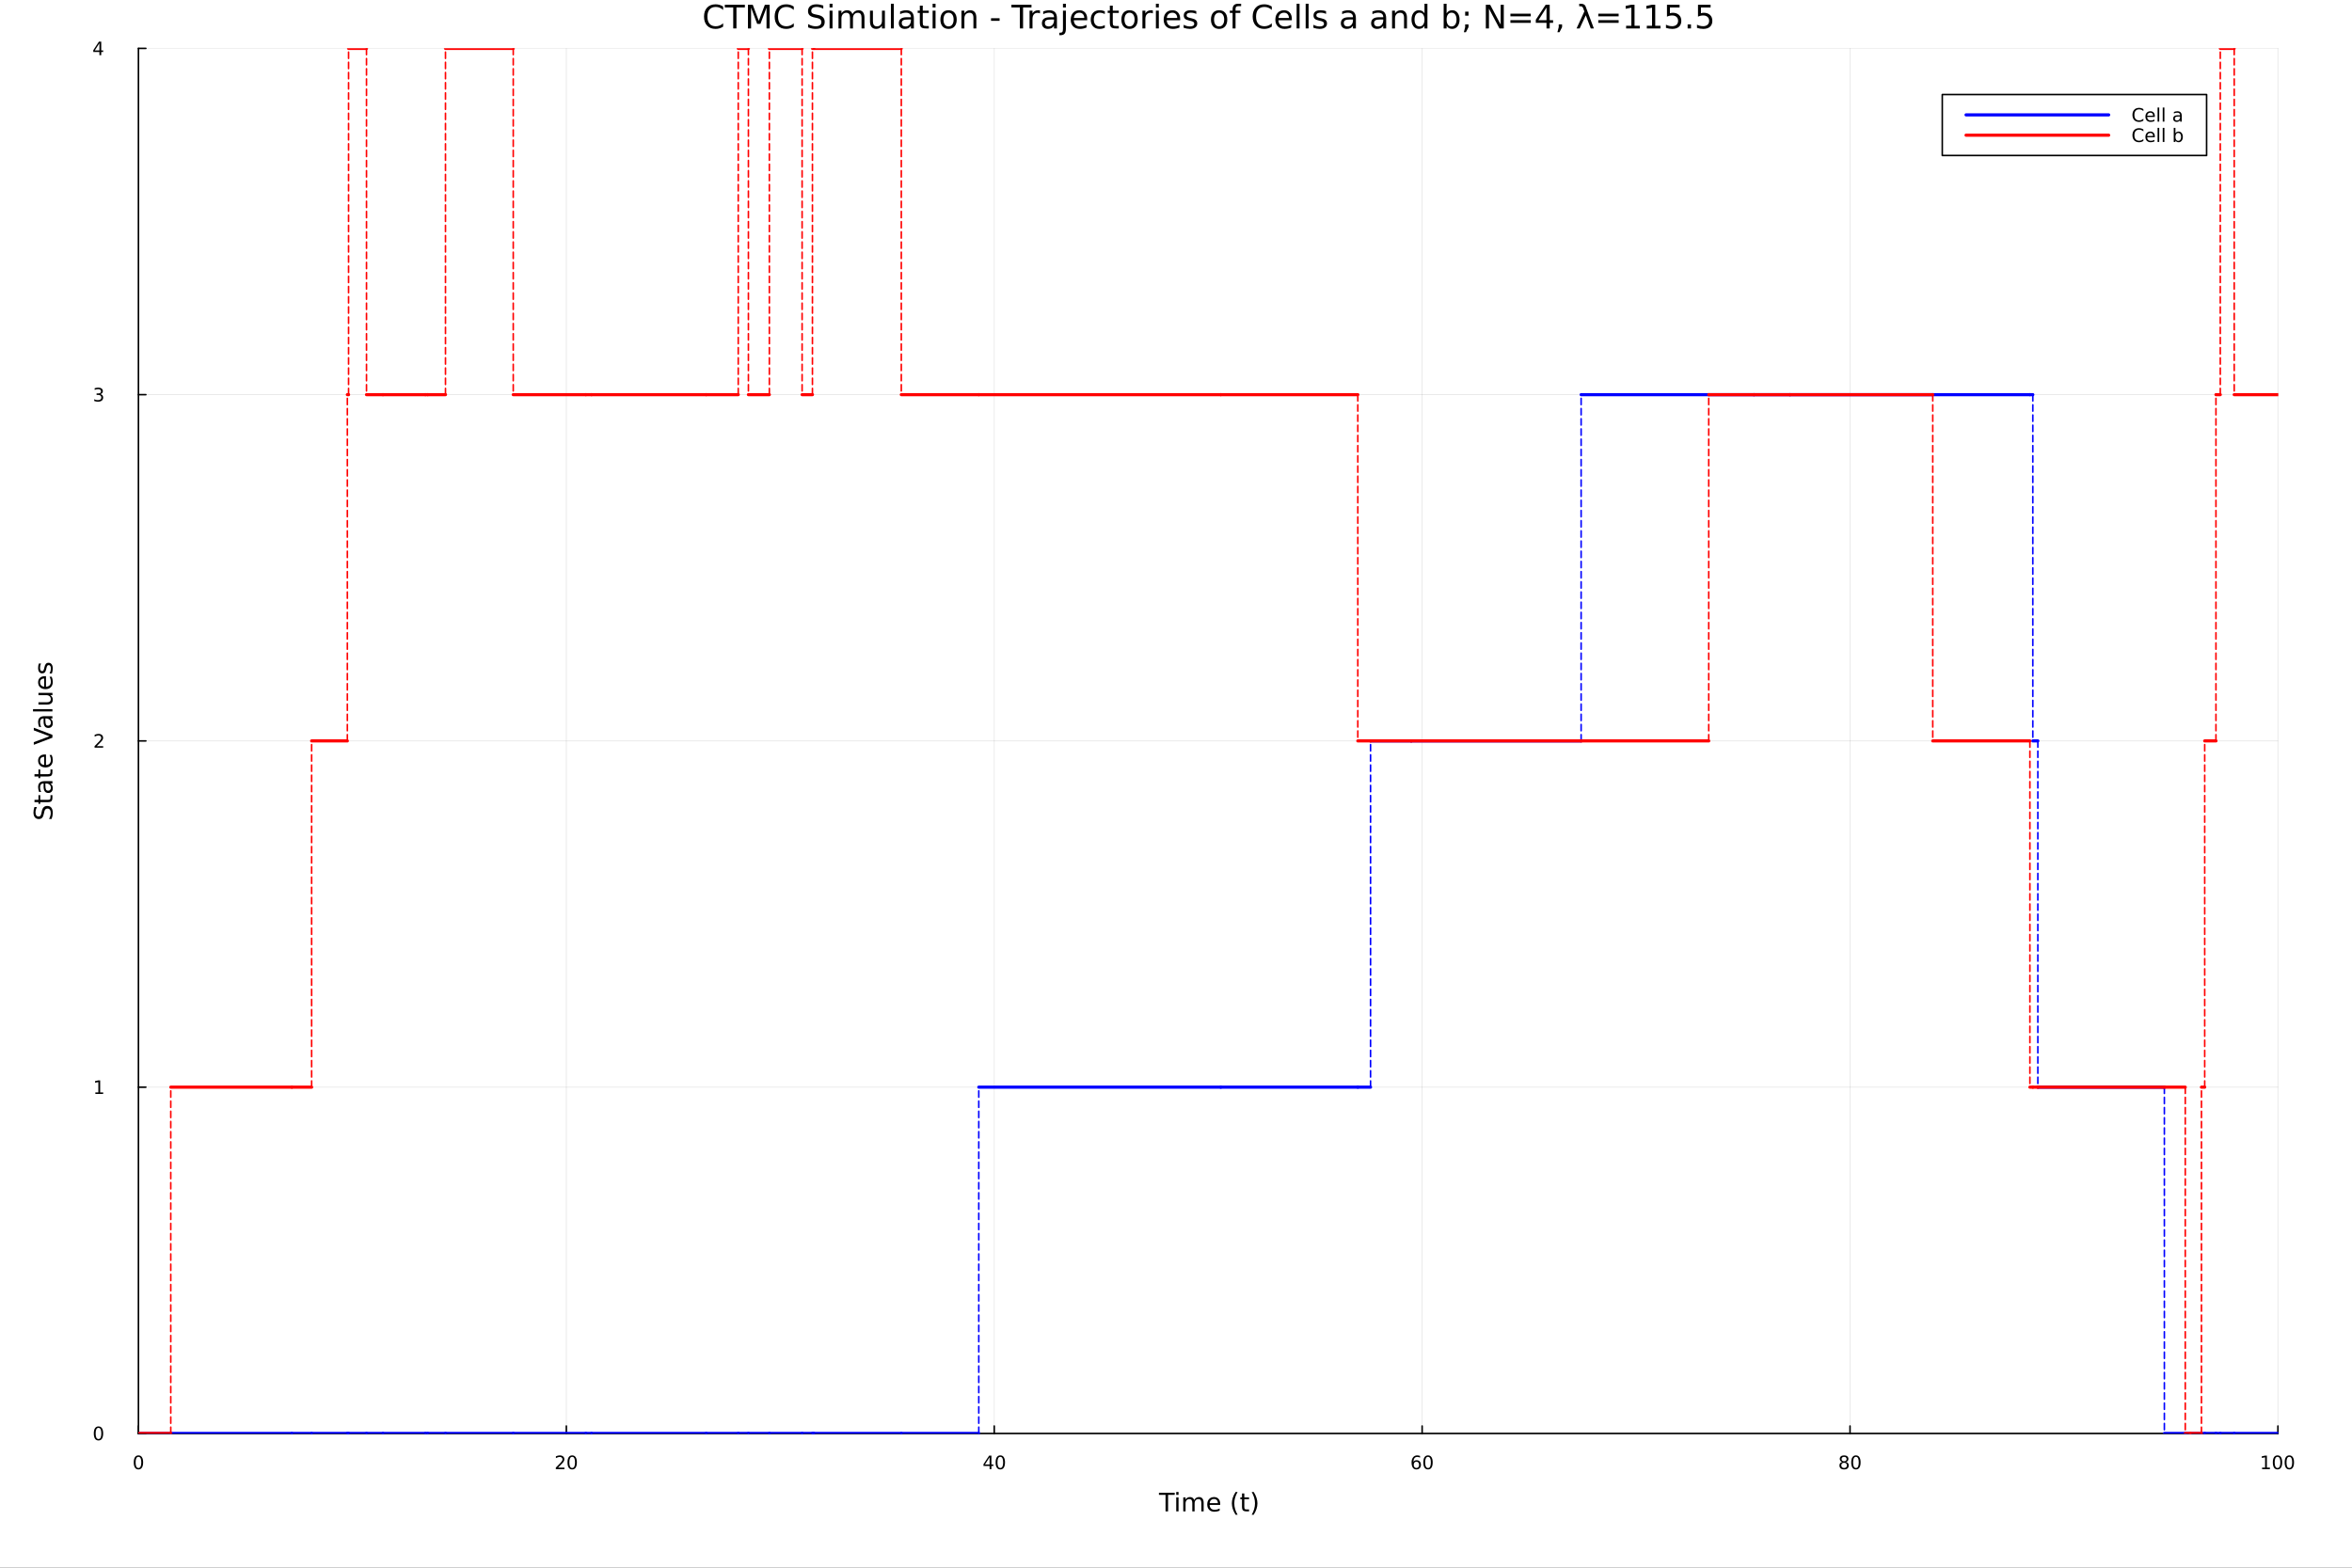 <?xml version="1.0" encoding="utf-8"?>
<svg xmlns="http://www.w3.org/2000/svg" xmlns:xlink="http://www.w3.org/1999/xlink" width="1500" height="1000" viewBox="0 0 6000 4000">
<rect x="0" y="0" width="6000" height="4000" fill="#333333" stroke="none"/>
<defs>
  <clipPath id="clip070">
    <rect x="0" y="0" width="6000" height="4000"/>
  </clipPath>
</defs>
<path clip-path="url(#clip070)" d="M0 4000 L6000 4000 L6000 2.22045e-13 L0 2.22045e-13  Z" fill="#ffffff" fill-rule="evenodd" fill-opacity="1"/>
<defs>
  <clipPath id="clip071">
    <rect x="1200" y="0" width="4201" height="4000"/>
  </clipPath>
</defs>
<path clip-path="url(#clip070)" d="M353.177 3657.45 L5811.02 3657.45 L5811.02 123.472 L353.177 123.472  Z" fill="#ffffff" fill-rule="evenodd" fill-opacity="1"/>
<defs>
  <clipPath id="clip072">
    <rect x="353" y="123" width="5459" height="3535"/>
  </clipPath>
</defs>
<polyline clip-path="url(#clip072)" style="stroke:#000000; stroke-linecap:round; stroke-linejoin:round; stroke-width:2; stroke-opacity:0.1; fill:none" points="353.177,3657.45 353.177,123.472 "/>
<polyline clip-path="url(#clip072)" style="stroke:#000000; stroke-linecap:round; stroke-linejoin:round; stroke-width:2; stroke-opacity:0.1; fill:none" points="1444.75,3657.45 1444.75,123.472 "/>
<polyline clip-path="url(#clip072)" style="stroke:#000000; stroke-linecap:round; stroke-linejoin:round; stroke-width:2; stroke-opacity:0.1; fill:none" points="2536.32,3657.45 2536.32,123.472 "/>
<polyline clip-path="url(#clip072)" style="stroke:#000000; stroke-linecap:round; stroke-linejoin:round; stroke-width:2; stroke-opacity:0.1; fill:none" points="3627.89,3657.45 3627.89,123.472 "/>
<polyline clip-path="url(#clip072)" style="stroke:#000000; stroke-linecap:round; stroke-linejoin:round; stroke-width:2; stroke-opacity:0.1; fill:none" points="4719.45,3657.45 4719.45,123.472 "/>
<polyline clip-path="url(#clip072)" style="stroke:#000000; stroke-linecap:round; stroke-linejoin:round; stroke-width:2; stroke-opacity:0.1; fill:none" points="5811.02,3657.45 5811.02,123.472 "/>
<polyline clip-path="url(#clip072)" style="stroke:#000000; stroke-linecap:round; stroke-linejoin:round; stroke-width:2; stroke-opacity:0.1; fill:none" points="353.177,3657.45 5811.02,3657.45 "/>
<polyline clip-path="url(#clip072)" style="stroke:#000000; stroke-linecap:round; stroke-linejoin:round; stroke-width:2; stroke-opacity:0.1; fill:none" points="353.177,2773.95 5811.02,2773.95 "/>
<polyline clip-path="url(#clip072)" style="stroke:#000000; stroke-linecap:round; stroke-linejoin:round; stroke-width:2; stroke-opacity:0.1; fill:none" points="353.177,1890.46 5811.02,1890.46 "/>
<polyline clip-path="url(#clip072)" style="stroke:#000000; stroke-linecap:round; stroke-linejoin:round; stroke-width:2; stroke-opacity:0.1; fill:none" points="353.177,1006.97 5811.02,1006.97 "/>
<polyline clip-path="url(#clip072)" style="stroke:#000000; stroke-linecap:round; stroke-linejoin:round; stroke-width:2; stroke-opacity:0.1; fill:none" points="353.177,123.472 5811.02,123.472 "/>
<polyline clip-path="url(#clip070)" style="stroke:#000000; stroke-linecap:round; stroke-linejoin:round; stroke-width:4; stroke-opacity:1; fill:none" points="353.177,3657.45 5811.02,3657.45 "/>
<polyline clip-path="url(#clip070)" style="stroke:#000000; stroke-linecap:round; stroke-linejoin:round; stroke-width:4; stroke-opacity:1; fill:none" points="353.177,3657.45 353.177,3638.55 "/>
<polyline clip-path="url(#clip070)" style="stroke:#000000; stroke-linecap:round; stroke-linejoin:round; stroke-width:4; stroke-opacity:1; fill:none" points="1444.75,3657.45 1444.75,3638.55 "/>
<polyline clip-path="url(#clip070)" style="stroke:#000000; stroke-linecap:round; stroke-linejoin:round; stroke-width:4; stroke-opacity:1; fill:none" points="2536.32,3657.45 2536.32,3638.55 "/>
<polyline clip-path="url(#clip070)" style="stroke:#000000; stroke-linecap:round; stroke-linejoin:round; stroke-width:4; stroke-opacity:1; fill:none" points="3627.89,3657.45 3627.89,3638.55 "/>
<polyline clip-path="url(#clip070)" style="stroke:#000000; stroke-linecap:round; stroke-linejoin:round; stroke-width:4; stroke-opacity:1; fill:none" points="4719.45,3657.45 4719.45,3638.55 "/>
<polyline clip-path="url(#clip070)" style="stroke:#000000; stroke-linecap:round; stroke-linejoin:round; stroke-width:4; stroke-opacity:1; fill:none" points="5811.02,3657.45 5811.02,3638.55 "/>
<path clip-path="url(#clip070)" d="M353.177 3717.17 Q349.566 3717.17 347.738 3720.73 Q345.932 3724.27 345.932 3731.4 Q345.932 3738.51 347.738 3742.07 Q349.566 3745.62 353.177 3745.62 Q356.812 3745.62 358.617 3742.07 Q360.446 3738.51 360.446 3731.4 Q360.446 3724.27 358.617 3720.73 Q356.812 3717.17 353.177 3717.17 M353.177 3713.46 Q358.988 3713.46 362.043 3718.07 Q365.122 3722.65 365.122 3731.4 Q365.122 3740.13 362.043 3744.74 Q358.988 3749.32 353.177 3749.32 Q347.367 3749.32 344.289 3744.74 Q341.233 3740.13 341.233 3731.4 Q341.233 3722.65 344.289 3718.07 Q347.367 3713.46 353.177 3713.46 Z" fill="#000000" fill-rule="nonzero" fill-opacity="1" /><path clip-path="url(#clip070)" d="M1423.52 3744.71 L1439.84 3744.71 L1439.84 3748.65 L1417.9 3748.65 L1417.9 3744.71 Q1420.56 3741.96 1425.14 3737.33 Q1429.75 3732.68 1430.93 3731.33 Q1433.17 3728.81 1434.05 3727.07 Q1434.96 3725.31 1434.96 3723.62 Q1434.96 3720.87 1433.01 3719.13 Q1431.09 3717.4 1427.99 3717.4 Q1425.79 3717.4 1423.33 3718.16 Q1420.9 3718.93 1418.13 3720.48 L1418.13 3715.75 Q1420.95 3714.62 1423.4 3714.04 Q1425.86 3713.46 1427.89 3713.46 Q1433.27 3713.46 1436.46 3716.15 Q1439.65 3718.83 1439.65 3723.32 Q1439.65 3725.45 1438.84 3727.37 Q1438.06 3729.27 1435.95 3731.87 Q1435.37 3732.54 1432.27 3735.75 Q1429.17 3738.95 1423.52 3744.71 Z" fill="#000000" fill-rule="nonzero" fill-opacity="1" /><path clip-path="url(#clip070)" d="M1459.65 3717.17 Q1456.04 3717.17 1454.21 3720.73 Q1452.41 3724.27 1452.41 3731.4 Q1452.41 3738.51 1454.21 3742.07 Q1456.04 3745.62 1459.65 3745.62 Q1463.29 3745.62 1465.09 3742.07 Q1466.92 3738.51 1466.92 3731.4 Q1466.92 3724.27 1465.09 3720.73 Q1463.29 3717.17 1459.65 3717.17 M1459.65 3713.46 Q1465.46 3713.46 1468.52 3718.07 Q1471.6 3722.65 1471.6 3731.4 Q1471.6 3740.13 1468.52 3744.74 Q1465.46 3749.32 1459.65 3749.32 Q1453.84 3749.32 1450.77 3744.74 Q1447.71 3740.13 1447.71 3731.4 Q1447.71 3722.65 1450.77 3718.07 Q1453.84 3713.46 1459.65 3713.46 Z" fill="#000000" fill-rule="nonzero" fill-opacity="1" /><path clip-path="url(#clip070)" d="M2524.49 3718.16 L2512.68 3736.61 L2524.49 3736.61 L2524.49 3718.16 M2523.26 3714.09 L2529.14 3714.09 L2529.14 3736.61 L2534.07 3736.61 L2534.07 3740.5 L2529.14 3740.5 L2529.14 3748.65 L2524.49 3748.65 L2524.49 3740.5 L2508.89 3740.5 L2508.89 3735.99 L2523.26 3714.09 Z" fill="#000000" fill-rule="nonzero" fill-opacity="1" /><path clip-path="url(#clip070)" d="M2551.8 3717.17 Q2548.19 3717.17 2546.36 3720.73 Q2544.56 3724.27 2544.56 3731.4 Q2544.56 3738.51 2546.36 3742.07 Q2548.19 3745.62 2551.8 3745.62 Q2555.44 3745.62 2557.24 3742.07 Q2559.07 3738.51 2559.07 3731.4 Q2559.07 3724.27 2557.24 3720.73 Q2555.44 3717.17 2551.8 3717.17 M2551.8 3713.46 Q2557.61 3713.46 2560.67 3718.07 Q2563.75 3722.65 2563.75 3731.4 Q2563.75 3740.13 2560.67 3744.74 Q2557.61 3749.32 2551.8 3749.32 Q2545.99 3749.32 2542.91 3744.74 Q2539.86 3740.13 2539.86 3731.4 Q2539.86 3722.65 2542.91 3718.07 Q2545.99 3713.46 2551.8 3713.46 Z" fill="#000000" fill-rule="nonzero" fill-opacity="1" /><path clip-path="url(#clip070)" d="M3613.29 3729.5 Q3610.14 3729.5 3608.29 3731.66 Q3606.46 3733.81 3606.46 3737.56 Q3606.46 3741.29 3608.29 3743.46 Q3610.14 3745.62 3613.29 3745.62 Q3616.44 3745.62 3618.27 3743.46 Q3620.12 3741.29 3620.12 3737.56 Q3620.12 3733.81 3618.27 3731.66 Q3616.44 3729.5 3613.29 3729.5 M3622.57 3714.85 L3622.57 3719.11 Q3620.81 3718.28 3619.01 3717.84 Q3617.23 3717.4 3615.47 3717.4 Q3610.84 3717.4 3608.38 3720.52 Q3605.95 3723.65 3605.61 3729.97 Q3606.97 3727.95 3609.03 3726.89 Q3611.09 3725.8 3613.57 3725.8 Q3618.78 3725.8 3621.79 3728.97 Q3624.82 3732.12 3624.82 3737.56 Q3624.82 3742.88 3621.67 3746.1 Q3618.52 3749.32 3613.29 3749.32 Q3607.3 3749.32 3604.12 3744.74 Q3600.95 3740.13 3600.95 3731.4 Q3600.95 3723.21 3604.84 3718.35 Q3608.73 3713.46 3615.28 3713.46 Q3617.04 3713.46 3618.82 3713.81 Q3620.63 3714.16 3622.57 3714.85 Z" fill="#000000" fill-rule="nonzero" fill-opacity="1" /><path clip-path="url(#clip070)" d="M3642.87 3717.17 Q3639.26 3717.17 3637.43 3720.73 Q3635.63 3724.27 3635.63 3731.4 Q3635.63 3738.51 3637.43 3742.07 Q3639.26 3745.62 3642.87 3745.62 Q3646.51 3745.62 3648.31 3742.07 Q3650.14 3738.51 3650.14 3731.4 Q3650.14 3724.27 3648.31 3720.73 Q3646.51 3717.17 3642.87 3717.17 M3642.87 3713.46 Q3648.68 3713.46 3651.74 3718.07 Q3654.82 3722.65 3654.82 3731.4 Q3654.82 3740.13 3651.74 3744.74 Q3648.68 3749.32 3642.87 3749.32 Q3637.06 3749.32 3633.98 3744.74 Q3630.93 3740.13 3630.93 3731.4 Q3630.93 3722.65 3633.98 3718.07 Q3637.06 3713.46 3642.87 3713.46 Z" fill="#000000" fill-rule="nonzero" fill-opacity="1" /><path clip-path="url(#clip070)" d="M4704.33 3732.24 Q4700.99 3732.24 4699.07 3734.02 Q4697.17 3735.8 4697.17 3738.93 Q4697.17 3742.05 4699.07 3743.83 Q4700.99 3745.62 4704.33 3745.62 Q4707.66 3745.62 4709.58 3743.83 Q4711.5 3742.03 4711.5 3738.93 Q4711.5 3735.8 4709.58 3734.02 Q4707.68 3732.24 4704.33 3732.24 M4699.65 3730.24 Q4696.64 3729.5 4694.95 3727.44 Q4693.29 3725.38 4693.29 3722.42 Q4693.29 3718.28 4696.23 3715.87 Q4699.19 3713.46 4704.33 3713.46 Q4709.49 3713.46 4712.43 3715.87 Q4715.37 3718.28 4715.37 3722.42 Q4715.37 3725.38 4713.68 3727.44 Q4712.01 3729.5 4709.03 3730.24 Q4712.41 3731.03 4714.28 3733.32 Q4716.18 3735.62 4716.18 3738.93 Q4716.18 3743.95 4713.1 3746.63 Q4710.04 3749.32 4704.33 3749.32 Q4698.61 3749.32 4695.53 3746.63 Q4692.48 3743.95 4692.48 3738.93 Q4692.48 3735.62 4694.37 3733.32 Q4696.27 3731.03 4699.65 3730.24 M4697.94 3722.86 Q4697.94 3725.55 4699.6 3727.05 Q4701.29 3728.56 4704.33 3728.56 Q4707.34 3728.56 4709.03 3727.05 Q4710.74 3725.55 4710.74 3722.86 Q4710.74 3720.18 4709.03 3718.67 Q4707.34 3717.17 4704.33 3717.17 Q4701.29 3717.17 4699.6 3718.67 Q4697.94 3720.18 4697.94 3722.86 Z" fill="#000000" fill-rule="nonzero" fill-opacity="1" /><path clip-path="url(#clip070)" d="M4734.49 3717.17 Q4730.88 3717.17 4729.05 3720.73 Q4727.24 3724.27 4727.24 3731.4 Q4727.24 3738.51 4729.05 3742.07 Q4730.88 3745.62 4734.49 3745.62 Q4738.12 3745.62 4739.93 3742.07 Q4741.76 3738.51 4741.76 3731.4 Q4741.76 3724.27 4739.93 3720.73 Q4738.12 3717.17 4734.49 3717.17 M4734.49 3713.46 Q4740.3 3713.46 4743.35 3718.07 Q4746.43 3722.65 4746.43 3731.4 Q4746.43 3740.13 4743.35 3744.74 Q4740.3 3749.32 4734.49 3749.32 Q4728.68 3749.32 4725.6 3744.74 Q4722.54 3740.13 4722.54 3731.4 Q4722.54 3722.65 4725.6 3718.07 Q4728.68 3713.46 4734.49 3713.46 Z" fill="#000000" fill-rule="nonzero" fill-opacity="1" /><path clip-path="url(#clip070)" d="M5770.63 3744.71 L5778.27 3744.71 L5778.27 3718.35 L5769.96 3720.01 L5769.96 3715.75 L5778.22 3714.09 L5782.9 3714.09 L5782.9 3744.71 L5790.54 3744.71 L5790.54 3748.65 L5770.63 3748.65 L5770.63 3744.71 Z" fill="#000000" fill-rule="nonzero" fill-opacity="1" /><path clip-path="url(#clip070)" d="M5809.98 3717.17 Q5806.37 3717.17 5804.54 3720.73 Q5802.74 3724.27 5802.74 3731.4 Q5802.74 3738.51 5804.54 3742.07 Q5806.37 3745.62 5809.98 3745.62 Q5813.62 3745.62 5815.42 3742.07 Q5817.25 3738.51 5817.25 3731.4 Q5817.25 3724.27 5815.42 3720.73 Q5813.62 3717.17 5809.98 3717.17 M5809.98 3713.46 Q5815.79 3713.46 5818.85 3718.07 Q5821.93 3722.65 5821.93 3731.4 Q5821.93 3740.13 5818.85 3744.74 Q5815.79 3749.32 5809.98 3749.32 Q5804.17 3749.32 5801.09 3744.74 Q5798.04 3740.13 5798.04 3731.4 Q5798.04 3722.65 5801.09 3718.07 Q5804.17 3713.46 5809.98 3713.46 Z" fill="#000000" fill-rule="nonzero" fill-opacity="1" /><path clip-path="url(#clip070)" d="M5840.14 3717.17 Q5836.53 3717.17 5834.7 3720.73 Q5832.9 3724.27 5832.9 3731.4 Q5832.9 3738.51 5834.7 3742.07 Q5836.53 3745.62 5840.14 3745.62 Q5843.78 3745.62 5845.58 3742.07 Q5847.41 3738.51 5847.41 3731.4 Q5847.41 3724.27 5845.58 3720.73 Q5843.78 3717.17 5840.14 3717.17 M5840.14 3713.46 Q5845.95 3713.46 5849.01 3718.07 Q5852.09 3722.65 5852.09 3731.4 Q5852.09 3740.13 5849.01 3744.74 Q5845.95 3749.32 5840.14 3749.32 Q5834.33 3749.32 5831.25 3744.74 Q5828.2 3740.13 5828.2 3731.4 Q5828.2 3722.65 5831.25 3718.07 Q5834.33 3713.46 5840.14 3713.46 Z" fill="#000000" fill-rule="nonzero" fill-opacity="1" /><path clip-path="url(#clip070)" d="M2956.47 3808.79 L2996.67 3808.79 L2996.67 3814.2 L2979.8 3814.2 L2979.8 3856.31 L2973.34 3856.31 L2973.34 3814.2 L2956.47 3814.2 L2956.47 3808.79 Z" fill="#000000" fill-rule="nonzero" fill-opacity="1" /><path clip-path="url(#clip070)" d="M3000.62 3820.66 L3006.48 3820.66 L3006.48 3856.31 L3000.62 3856.31 L3000.62 3820.66 M3000.62 3806.79 L3006.48 3806.79 L3006.48 3814.2 L3000.62 3814.2 L3000.62 3806.79 Z" fill="#000000" fill-rule="nonzero" fill-opacity="1" /><path clip-path="url(#clip070)" d="M3046.48 3827.51 Q3048.68 3823.56 3051.74 3821.68 Q3054.79 3819.8 3058.93 3819.8 Q3064.5 3819.8 3067.52 3823.72 Q3070.55 3827.6 3070.55 3834.8 L3070.55 3856.31 L3064.66 3856.31 L3064.66 3834.99 Q3064.66 3829.86 3062.84 3827.38 Q3061.03 3824.9 3057.31 3824.9 Q3052.75 3824.9 3050.11 3827.92 Q3047.47 3830.94 3047.47 3836.16 L3047.47 3856.31 L3041.58 3856.31 L3041.58 3834.99 Q3041.58 3829.83 3039.77 3827.38 Q3037.95 3824.9 3034.17 3824.9 Q3029.68 3824.9 3027.04 3827.95 Q3024.4 3830.98 3024.4 3836.16 L3024.4 3856.31 L3018.51 3856.31 L3018.51 3820.66 L3024.4 3820.66 L3024.4 3826.2 Q3026.4 3822.92 3029.2 3821.36 Q3032 3819.8 3035.85 3819.8 Q3039.74 3819.8 3042.44 3821.78 Q3045.18 3823.75 3046.48 3827.51 Z" fill="#000000" fill-rule="nonzero" fill-opacity="1" /><path clip-path="url(#clip070)" d="M3112.72 3837.02 L3112.72 3839.89 L3085.79 3839.89 Q3086.17 3845.94 3089.42 3849.12 Q3092.7 3852.27 3098.52 3852.27 Q3101.9 3852.27 3105.05 3851.44 Q3108.23 3850.61 3111.35 3848.96 L3111.35 3854.5 Q3108.2 3855.83 3104.89 3856.53 Q3101.58 3857.23 3098.17 3857.23 Q3089.64 3857.23 3084.65 3852.27 Q3079.68 3847.3 3079.68 3838.84 Q3079.68 3830.08 3084.39 3824.96 Q3089.13 3819.8 3097.16 3819.8 Q3104.35 3819.8 3108.52 3824.45 Q3112.72 3829.07 3112.72 3837.02 M3106.86 3835.3 Q3106.8 3830.5 3104.16 3827.63 Q3101.55 3824.77 3097.22 3824.77 Q3092.32 3824.77 3089.36 3827.54 Q3086.43 3830.31 3085.98 3835.34 L3106.86 3835.3 Z" fill="#000000" fill-rule="nonzero" fill-opacity="1" /><path clip-path="url(#clip070)" d="M3157.12 3806.85 Q3152.86 3814.17 3150.79 3821.33 Q3148.72 3828.49 3148.72 3835.85 Q3148.72 3843.2 3150.79 3850.42 Q3152.89 3857.62 3157.12 3864.91 L3152.03 3864.91 Q3147.25 3857.43 3144.87 3850.2 Q3142.51 3842.98 3142.51 3835.85 Q3142.51 3828.75 3144.87 3821.55 Q3147.22 3814.36 3152.03 3806.85 L3157.12 3806.85 Z" fill="#000000" fill-rule="nonzero" fill-opacity="1" /><path clip-path="url(#clip070)" d="M3174.28 3810.54 L3174.28 3820.66 L3186.34 3820.66 L3186.34 3825.22 L3174.28 3825.22 L3174.28 3844.57 Q3174.28 3848.93 3175.45 3850.17 Q3176.66 3851.41 3180.32 3851.41 L3186.34 3851.41 L3186.34 3856.31 L3180.32 3856.31 Q3173.54 3856.31 3170.97 3853.8 Q3168.39 3851.25 3168.39 3844.57 L3168.39 3825.22 L3164.09 3825.22 L3164.09 3820.66 L3168.39 3820.66 L3168.39 3810.54 L3174.28 3810.54 Z" fill="#000000" fill-rule="nonzero" fill-opacity="1" /><path clip-path="url(#clip070)" d="M3193.12 3806.85 L3198.21 3806.85 Q3202.99 3814.36 3205.34 3821.55 Q3207.73 3828.75 3207.73 3835.85 Q3207.73 3842.98 3205.34 3850.2 Q3202.99 3857.43 3198.21 3864.91 L3193.12 3864.91 Q3197.35 3857.62 3199.42 3850.42 Q3201.52 3843.2 3201.52 3835.85 Q3201.52 3828.49 3199.42 3821.33 Q3197.35 3814.17 3193.12 3806.85 Z" fill="#000000" fill-rule="nonzero" fill-opacity="1" /><polyline clip-path="url(#clip070)" style="stroke:#000000; stroke-linecap:round; stroke-linejoin:round; stroke-width:4; stroke-opacity:1; fill:none" points="353.177,3657.45 353.177,123.472 "/>
<polyline clip-path="url(#clip070)" style="stroke:#000000; stroke-linecap:round; stroke-linejoin:round; stroke-width:4; stroke-opacity:1; fill:none" points="353.177,3657.45 372.075,3657.45 "/>
<polyline clip-path="url(#clip070)" style="stroke:#000000; stroke-linecap:round; stroke-linejoin:round; stroke-width:4; stroke-opacity:1; fill:none" points="353.177,2773.95 372.075,2773.95 "/>
<polyline clip-path="url(#clip070)" style="stroke:#000000; stroke-linecap:round; stroke-linejoin:round; stroke-width:4; stroke-opacity:1; fill:none" points="353.177,1890.46 372.075,1890.46 "/>
<polyline clip-path="url(#clip070)" style="stroke:#000000; stroke-linecap:round; stroke-linejoin:round; stroke-width:4; stroke-opacity:1; fill:none" points="353.177,1006.97 372.075,1006.97 "/>
<polyline clip-path="url(#clip070)" style="stroke:#000000; stroke-linecap:round; stroke-linejoin:round; stroke-width:4; stroke-opacity:1; fill:none" points="353.177,123.472 372.075,123.472 "/>
<path clip-path="url(#clip070)" d="M251.233 3643.25 Q247.622 3643.25 245.793 3646.81 Q243.988 3650.35 243.988 3657.48 Q243.988 3664.59 245.793 3668.15 Q247.622 3671.7 251.233 3671.7 Q254.867 3671.7 256.673 3668.15 Q258.502 3664.59 258.502 3657.48 Q258.502 3650.35 256.673 3646.81 Q254.867 3643.25 251.233 3643.25 M251.233 3639.54 Q257.043 3639.54 260.099 3644.15 Q263.177 3648.73 263.177 3657.48 Q263.177 3666.21 260.099 3670.82 Q257.043 3675.4 251.233 3675.4 Q245.423 3675.4 242.344 3670.82 Q239.289 3666.21 239.289 3657.48 Q239.289 3648.73 242.344 3644.15 Q245.423 3639.54 251.233 3639.54 Z" fill="#000000" fill-rule="nonzero" fill-opacity="1" /><path clip-path="url(#clip070)" d="M243.27 2787.3 L250.909 2787.3 L250.909 2760.93 L242.599 2762.6 L242.599 2758.34 L250.863 2756.67 L255.539 2756.67 L255.539 2787.3 L263.177 2787.3 L263.177 2791.23 L243.27 2791.23 L243.27 2787.3 Z" fill="#000000" fill-rule="nonzero" fill-opacity="1" /><path clip-path="url(#clip070)" d="M246.858 1903.8 L263.177 1903.8 L263.177 1907.74 L241.233 1907.74 L241.233 1903.8 Q243.895 1901.05 248.478 1896.42 Q253.085 1891.77 254.266 1890.43 Q256.511 1887.9 257.39 1886.17 Q258.293 1884.41 258.293 1882.72 Q258.293 1879.96 256.349 1878.23 Q254.428 1876.49 251.326 1876.49 Q249.127 1876.49 246.673 1877.25 Q244.242 1878.02 241.465 1879.57 L241.465 1874.85 Q244.289 1873.71 246.742 1873.13 Q249.196 1872.55 251.233 1872.55 Q256.603 1872.55 259.798 1875.24 Q262.992 1877.93 262.992 1882.42 Q262.992 1884.55 262.182 1886.47 Q261.395 1888.36 259.289 1890.96 Q258.71 1891.63 255.608 1894.85 Q252.506 1898.04 246.858 1903.8 Z" fill="#000000" fill-rule="nonzero" fill-opacity="1" /><path clip-path="url(#clip070)" d="M256.048 1005.61 Q259.404 1006.33 261.279 1008.6 Q263.177 1010.87 263.177 1014.2 Q263.177 1019.32 259.659 1022.12 Q256.14 1024.92 249.659 1024.92 Q247.483 1024.92 245.168 1024.48 Q242.877 1024.06 240.423 1023.2 L240.423 1018.69 Q242.367 1019.82 244.682 1020.4 Q246.997 1020.98 249.52 1020.98 Q253.918 1020.98 256.21 1019.25 Q258.525 1017.51 258.525 1014.2 Q258.525 1011.14 256.372 1009.43 Q254.242 1007.7 250.423 1007.7 L246.395 1007.7 L246.395 1003.85 L250.608 1003.85 Q254.057 1003.85 255.886 1002.49 Q257.715 1001.1 257.715 998.505 Q257.715 995.843 255.816 994.431 Q253.941 992.996 250.423 992.996 Q248.502 992.996 246.303 993.413 Q244.104 993.829 241.465 994.709 L241.465 990.542 Q244.127 989.802 246.441 989.431 Q248.779 989.061 250.84 989.061 Q256.164 989.061 259.265 991.492 Q262.367 993.899 262.367 998.019 Q262.367 1000.89 260.724 1002.88 Q259.08 1004.85 256.048 1005.61 Z" fill="#000000" fill-rule="nonzero" fill-opacity="1" /><path clip-path="url(#clip070)" d="M253.594 110.266 L241.789 128.715 L253.594 128.715 L253.594 110.266 M252.367 106.192 L258.247 106.192 L258.247 128.715 L263.177 128.715 L263.177 132.604 L258.247 132.604 L258.247 140.752 L253.594 140.752 L253.594 132.604 L237.992 132.604 L237.992 128.09 L252.367 106.192 Z" fill="#000000" fill-rule="nonzero" fill-opacity="1" /><path clip-path="url(#clip070)" d="M87.776 2059.25 L94.046 2059.25 Q92.296 2062.91 91.436 2066.15 Q90.577 2069.4 90.577 2072.42 Q90.577 2077.68 92.614 2080.54 Q94.651 2083.37 98.407 2083.37 Q101.558 2083.37 103.181 2081.49 Q104.772 2079.58 105.759 2074.3 L106.555 2070.42 Q107.924 2063.23 111.393 2059.82 Q114.83 2056.38 120.623 2056.38 Q127.53 2056.38 131.095 2061.03 Q134.659 2065.64 134.659 2074.59 Q134.659 2077.96 133.896 2081.78 Q133.132 2085.57 131.636 2089.64 L125.015 2089.64 Q127.212 2085.73 128.326 2081.97 Q129.44 2078.22 129.44 2074.59 Q129.44 2069.08 127.275 2066.09 Q125.111 2063.1 121.101 2063.1 Q117.599 2063.1 115.626 2065.26 Q113.653 2067.39 112.666 2072.3 L111.902 2076.21 Q110.47 2083.4 107.414 2086.62 Q104.359 2089.83 98.916 2089.83 Q92.614 2089.83 88.986 2085.41 Q85.357 2080.95 85.357 2073.16 Q85.357 2069.81 85.962 2066.34 Q86.567 2062.88 87.776 2059.25 Z" fill="#000000" fill-rule="nonzero" fill-opacity="1" /><path clip-path="url(#clip070)" d="M87.967 2040.82 L98.088 2040.82 L98.088 2028.75 L102.64 2028.75 L102.64 2040.82 L121.992 2040.82 Q126.352 2040.82 127.594 2039.64 Q128.835 2038.43 128.835 2034.77 L128.835 2028.75 L133.736 2028.75 L133.736 2034.77 Q133.736 2041.55 131.222 2044.13 Q128.676 2046.71 121.992 2046.71 L102.64 2046.71 L102.64 2051 L98.088 2051 L98.088 2046.71 L87.967 2046.71 L87.967 2040.82 Z" fill="#000000" fill-rule="nonzero" fill-opacity="1" /><path clip-path="url(#clip070)" d="M115.817 2004.85 Q115.817 2011.95 117.44 2014.69 Q119.063 2017.42 122.978 2017.42 Q126.098 2017.42 127.944 2015.39 Q129.758 2013.32 129.758 2009.79 Q129.758 2004.92 126.32 2001.99 Q122.851 1999.03 117.122 1999.03 L115.817 1999.03 L115.817 2004.85 M113.398 1993.17 L133.736 1993.17 L133.736 1999.03 L128.326 1999.03 Q131.572 2001.03 133.132 2004.02 Q134.659 2007.02 134.659 2011.34 Q134.659 2016.82 131.604 2020.07 Q128.517 2023.28 123.36 2023.28 Q117.345 2023.28 114.289 2019.27 Q111.234 2015.23 111.234 2007.24 L111.234 1999.03 L110.661 1999.03 Q106.619 1999.03 104.422 2001.7 Q102.194 2004.34 102.194 2009.15 Q102.194 2012.2 102.926 2015.1 Q103.658 2018 105.123 2020.67 L99.712 2020.67 Q98.47 2017.46 97.866 2014.43 Q97.229 2011.41 97.229 2008.54 Q97.229 2000.81 101.24 1996.99 Q105.25 1993.17 113.398 1993.17 Z" fill="#000000" fill-rule="nonzero" fill-opacity="1" /><path clip-path="url(#clip070)" d="M87.967 1975.31 L98.088 1975.31 L98.088 1963.25 L102.64 1963.25 L102.64 1975.31 L121.992 1975.31 Q126.352 1975.31 127.594 1974.14 Q128.835 1972.93 128.835 1969.27 L128.835 1963.25 L133.736 1963.25 L133.736 1969.27 Q133.736 1976.05 131.222 1978.62 Q128.676 1981.2 121.992 1981.2 L102.64 1981.2 L102.64 1985.5 L98.088 1985.5 L98.088 1981.2 L87.967 1981.2 L87.967 1975.31 Z" fill="#000000" fill-rule="nonzero" fill-opacity="1" /><path clip-path="url(#clip070)" d="M114.448 1925.06 L117.313 1925.06 L117.313 1951.98 Q123.36 1951.6 126.543 1948.36 Q129.694 1945.08 129.694 1939.25 Q129.694 1935.88 128.867 1932.73 Q128.039 1929.55 126.384 1926.43 L131.922 1926.43 Q133.259 1929.58 133.959 1932.89 Q134.659 1936.2 134.659 1939.6 Q134.659 1948.13 129.694 1953.13 Q124.729 1958.1 116.263 1958.1 Q107.51 1958.1 102.385 1953.38 Q97.229 1948.64 97.229 1940.62 Q97.229 1933.43 101.876 1929.26 Q106.491 1925.06 114.448 1925.06 M112.73 1930.91 Q107.924 1930.98 105.059 1933.62 Q102.194 1936.23 102.194 1940.56 Q102.194 1945.46 104.963 1948.42 Q107.733 1951.35 112.761 1951.79 L112.73 1930.91 Z" fill="#000000" fill-rule="nonzero" fill-opacity="1" /><path clip-path="url(#clip070)" d="M133.736 1882.22 L86.216 1900.36 L86.216 1893.64 L126.225 1878.59 L86.216 1863.5 L86.216 1856.82 L133.736 1874.93 L133.736 1882.22 Z" fill="#000000" fill-rule="nonzero" fill-opacity="1" /><path clip-path="url(#clip070)" d="M115.817 1838.99 Q115.817 1846.09 117.44 1848.83 Q119.063 1851.57 122.978 1851.57 Q126.098 1851.57 127.944 1849.53 Q129.758 1847.46 129.758 1843.93 Q129.758 1839.06 126.32 1836.13 Q122.851 1833.17 117.122 1833.17 L115.817 1833.17 L115.817 1838.99 M113.398 1827.31 L133.736 1827.31 L133.736 1833.17 L128.326 1833.17 Q131.572 1835.17 133.132 1838.17 Q134.659 1841.16 134.659 1845.49 Q134.659 1850.96 131.604 1854.21 Q128.517 1857.42 123.36 1857.42 Q117.345 1857.42 114.289 1853.41 Q111.234 1849.37 111.234 1841.38 L111.234 1833.17 L110.661 1833.17 Q106.619 1833.17 104.422 1835.84 Q102.194 1838.48 102.194 1843.29 Q102.194 1846.35 102.926 1849.24 Q103.658 1852.14 105.123 1854.81 L99.712 1854.81 Q98.47 1851.6 97.866 1848.57 Q97.229 1845.55 97.229 1842.69 Q97.229 1834.95 101.24 1831.13 Q105.25 1827.31 113.398 1827.31 Z" fill="#000000" fill-rule="nonzero" fill-opacity="1" /><path clip-path="url(#clip070)" d="M84.211 1815.25 L84.211 1809.39 L133.736 1809.39 L133.736 1815.25 L84.211 1815.25 Z" fill="#000000" fill-rule="nonzero" fill-opacity="1" /><path clip-path="url(#clip070)" d="M119.668 1797.74 L98.088 1797.74 L98.088 1791.89 L119.445 1791.89 Q124.506 1791.89 127.052 1789.91 Q129.567 1787.94 129.567 1783.99 Q129.567 1779.25 126.543 1776.51 Q123.519 1773.74 118.3 1773.74 L98.088 1773.74 L98.088 1767.89 L133.736 1767.89 L133.736 1773.74 L128.262 1773.74 Q131.508 1775.88 133.1 1778.71 Q134.659 1781.51 134.659 1785.23 Q134.659 1791.38 130.84 1794.56 Q127.021 1797.74 119.668 1797.74 M97.229 1783.01 L97.229 1783.01 Z" fill="#000000" fill-rule="nonzero" fill-opacity="1" /><path clip-path="url(#clip070)" d="M114.448 1725.33 L117.313 1725.33 L117.313 1752.26 Q123.36 1751.88 126.543 1748.63 Q129.694 1745.35 129.694 1739.53 Q129.694 1736.16 128.867 1733 Q128.039 1729.82 126.384 1726.7 L131.922 1726.7 Q133.259 1729.85 133.959 1733.16 Q134.659 1736.47 134.659 1739.88 Q134.659 1748.41 129.694 1753.41 Q124.729 1758.37 116.263 1758.37 Q107.51 1758.37 102.385 1753.66 Q97.229 1748.92 97.229 1740.9 Q97.229 1733.7 101.876 1729.53 Q106.491 1725.33 114.448 1725.33 M112.73 1731.19 Q107.924 1731.25 105.059 1733.9 Q102.194 1736.51 102.194 1740.83 Q102.194 1745.74 104.963 1748.7 Q107.733 1751.62 112.761 1752.07 L112.73 1731.19 Z" fill="#000000" fill-rule="nonzero" fill-opacity="1" /><path clip-path="url(#clip070)" d="M99.139 1693 L104.677 1693 Q103.404 1695.48 102.767 1698.15 Q102.131 1700.83 102.131 1703.69 Q102.131 1708.05 103.468 1710.25 Q104.804 1712.41 107.478 1712.41 Q109.515 1712.41 110.693 1710.85 Q111.838 1709.29 112.889 1704.58 L113.334 1702.58 Q114.671 1696.34 117.122 1693.73 Q119.541 1691.09 123.901 1691.09 Q128.867 1691.09 131.763 1695.03 Q134.659 1698.95 134.659 1705.82 Q134.659 1708.69 134.087 1711.81 Q133.545 1714.89 132.431 1718.33 L126.384 1718.33 Q128.071 1715.08 128.93 1711.93 Q129.758 1708.78 129.758 1705.7 Q129.758 1701.56 128.357 1699.33 Q126.925 1697.1 124.347 1697.1 Q121.96 1697.1 120.687 1698.72 Q119.414 1700.32 118.236 1705.76 L117.759 1707.8 Q116.613 1713.24 114.257 1715.66 Q111.87 1718.08 107.733 1718.08 Q102.704 1718.08 99.966 1714.51 Q97.229 1710.95 97.229 1704.39 Q97.229 1701.14 97.707 1698.28 Q98.184 1695.41 99.139 1693 Z" fill="#000000" fill-rule="nonzero" fill-opacity="1" /><path clip-path="url(#clip070)" d="M1844.75 16.755 L1844.75 25.383 Q1840.62 21.535 1835.92 19.631 Q1831.26 17.727 1826 17.727 Q1815.63 17.727 1810.12 24.087 Q1804.61 30.406 1804.61 42.397 Q1804.61 54.347 1810.12 60.707 Q1815.63 67.026 1826 67.026 Q1831.26 67.026 1835.92 65.122 Q1840.62 63.218 1844.75 59.37 L1844.75 67.918 Q1840.46 70.834 1835.64 72.292 Q1830.86 73.751 1825.51 73.751 Q1811.78 73.751 1803.88 65.365 Q1795.98 56.94 1795.98 42.397 Q1795.98 27.814 1803.88 19.428 Q1811.78 11.002 1825.51 11.002 Q1830.94 11.002 1835.72 12.461 Q1840.54 13.878 1844.75 16.755 Z" fill="#000000" fill-rule="nonzero" fill-opacity="1" /><path clip-path="url(#clip070)" d="M1849.01 12.096 L1900.17 12.096 L1900.17 18.983 L1878.7 18.983 L1878.7 72.576 L1870.48 72.576 L1870.48 18.983 L1849.01 18.983 L1849.01 12.096 Z" fill="#000000" fill-rule="nonzero" fill-opacity="1" /><path clip-path="url(#clip070)" d="M1908.07 12.096 L1920.26 12.096 L1935.69 53.253 L1951.21 12.096 L1963.4 12.096 L1963.4 72.576 L1955.42 72.576 L1955.42 19.469 L1939.83 60.95 L1931.6 60.95 L1916.01 19.469 L1916.01 72.576 L1908.07 72.576 L1908.07 12.096 Z" fill="#000000" fill-rule="nonzero" fill-opacity="1" /><path clip-path="url(#clip070)" d="M2024.94 16.755 L2024.94 25.383 Q2020.8 21.535 2016.11 19.631 Q2011.45 17.727 2006.18 17.727 Q1995.81 17.727 1990.3 24.087 Q1984.79 30.406 1984.79 42.397 Q1984.79 54.347 1990.3 60.707 Q1995.81 67.026 2006.18 67.026 Q2011.45 67.026 2016.11 65.122 Q2020.8 63.218 2024.94 59.37 L2024.94 67.918 Q2020.64 70.834 2015.82 72.292 Q2011.04 73.751 2005.69 73.751 Q1991.96 73.751 1984.06 65.365 Q1976.16 56.94 1976.16 42.397 Q1976.16 27.814 1984.06 19.428 Q1991.96 11.002 2005.69 11.002 Q2011.12 11.002 2015.9 12.461 Q2020.72 13.878 2024.94 16.755 Z" fill="#000000" fill-rule="nonzero" fill-opacity="1" /><path clip-path="url(#clip070)" d="M2100.2 14.081 L2100.2 22.061 Q2095.54 19.833 2091.41 18.739 Q2087.28 17.646 2083.43 17.646 Q2076.75 17.646 2073.1 20.238 Q2069.5 22.831 2069.5 27.611 Q2069.5 31.621 2071.89 33.687 Q2074.32 35.713 2081.04 36.969 L2085.98 37.981 Q2095.14 39.723 2099.47 44.139 Q2103.85 48.514 2103.85 55.886 Q2103.85 64.677 2097.93 69.214 Q2092.06 73.751 2080.68 73.751 Q2076.38 73.751 2071.52 72.778 Q2066.7 71.806 2061.52 69.902 L2061.52 61.477 Q2066.5 64.272 2071.28 65.689 Q2076.06 67.107 2080.68 67.107 Q2087.68 67.107 2091.49 64.353 Q2095.3 61.598 2095.3 56.494 Q2095.3 52.038 2092.55 49.526 Q2089.83 47.015 2083.59 45.759 L2078.61 44.787 Q2069.46 42.964 2065.36 39.075 Q2061.27 35.186 2061.27 28.259 Q2061.27 20.238 2066.9 15.62 Q2072.57 11.002 2082.5 11.002 Q2086.75 11.002 2091.17 11.772 Q2095.58 12.542 2100.2 14.081 Z" fill="#000000" fill-rule="nonzero" fill-opacity="1" /><path clip-path="url(#clip070)" d="M2116.28 27.206 L2123.74 27.206 L2123.74 72.576 L2116.28 72.576 L2116.28 27.206 M2116.28 9.544 L2123.74 9.544 L2123.74 18.983 L2116.28 18.983 L2116.28 9.544 Z" fill="#000000" fill-rule="nonzero" fill-opacity="1" /><path clip-path="url(#clip070)" d="M2174.66 35.915 Q2177.45 30.892 2181.34 28.502 Q2185.23 26.112 2190.5 26.112 Q2197.59 26.112 2201.43 31.095 Q2205.28 36.037 2205.28 45.192 L2205.28 72.576 L2197.79 72.576 L2197.79 45.435 Q2197.79 38.913 2195.48 35.753 Q2193.17 32.594 2188.43 32.594 Q2182.64 32.594 2179.28 36.442 Q2175.91 40.29 2175.91 46.934 L2175.91 72.576 L2168.42 72.576 L2168.42 45.435 Q2168.42 38.873 2166.11 35.753 Q2163.8 32.594 2158.98 32.594 Q2153.27 32.594 2149.91 36.482 Q2146.54 40.331 2146.54 46.934 L2146.54 72.576 L2139.05 72.576 L2139.05 27.206 L2146.54 27.206 L2146.54 34.254 Q2149.1 30.082 2152.66 28.097 Q2156.23 26.112 2161.13 26.112 Q2166.07 26.112 2169.51 28.624 Q2173 31.135 2174.66 35.915 Z" fill="#000000" fill-rule="nonzero" fill-opacity="1" /><path clip-path="url(#clip070)" d="M2219.38 54.671 L2219.38 27.206 L2226.83 27.206 L2226.83 54.387 Q2226.83 60.828 2229.34 64.069 Q2231.86 67.269 2236.88 67.269 Q2242.92 67.269 2246.4 63.421 Q2249.92 59.573 2249.92 52.929 L2249.92 27.206 L2257.38 27.206 L2257.38 72.576 L2249.92 72.576 L2249.92 65.608 Q2247.21 69.74 2243.6 71.766 Q2240.04 73.751 2235.3 73.751 Q2227.48 73.751 2223.43 68.89 Q2219.38 64.029 2219.38 54.671 M2238.14 26.112 L2238.14 26.112 Z" fill="#000000" fill-rule="nonzero" fill-opacity="1" /><path clip-path="url(#clip070)" d="M2272.73 9.544 L2280.18 9.544 L2280.18 72.576 L2272.73 72.576 L2272.73 9.544 Z" fill="#000000" fill-rule="nonzero" fill-opacity="1" /><path clip-path="url(#clip070)" d="M2316.4 49.769 Q2307.37 49.769 2303.88 51.835 Q2300.4 53.901 2300.4 58.884 Q2300.4 62.854 2302.99 65.203 Q2305.62 67.512 2310.12 67.512 Q2316.32 67.512 2320.04 63.137 Q2323.81 58.722 2323.81 51.43 L2323.81 49.769 L2316.4 49.769 M2331.27 46.691 L2331.27 72.576 L2323.81 72.576 L2323.81 65.689 Q2321.26 69.821 2317.45 71.806 Q2313.64 73.751 2308.13 73.751 Q2301.17 73.751 2297.04 69.862 Q2292.94 65.933 2292.94 59.37 Q2292.94 51.714 2298.05 47.825 Q2303.19 43.936 2313.36 43.936 L2323.81 43.936 L2323.81 43.207 Q2323.81 38.062 2320.41 35.267 Q2317.05 32.431 2310.93 32.431 Q2307.04 32.431 2303.35 33.363 Q2299.67 34.295 2296.27 36.158 L2296.27 29.272 Q2300.36 27.692 2304.21 26.922 Q2308.05 26.112 2311.7 26.112 Q2321.54 26.112 2326.4 31.216 Q2331.27 36.32 2331.27 46.691 Z" fill="#000000" fill-rule="nonzero" fill-opacity="1" /><path clip-path="url(#clip070)" d="M2353.99 14.324 L2353.99 27.206 L2369.34 27.206 L2369.34 32.999 L2353.99 32.999 L2353.99 57.628 Q2353.99 63.178 2355.49 64.758 Q2357.03 66.338 2361.69 66.338 L2369.34 66.338 L2369.34 72.576 L2361.69 72.576 Q2353.06 72.576 2349.78 69.376 Q2346.5 66.135 2346.5 57.628 L2346.5 32.999 L2341.03 32.999 L2341.03 27.206 L2346.5 27.206 L2346.5 14.324 L2353.99 14.324 Z" fill="#000000" fill-rule="nonzero" fill-opacity="1" /><path clip-path="url(#clip070)" d="M2379.15 27.206 L2386.6 27.206 L2386.6 72.576 L2379.15 72.576 L2379.15 27.206 M2379.15 9.544 L2386.6 9.544 L2386.6 18.983 L2379.15 18.983 L2379.15 9.544 Z" fill="#000000" fill-rule="nonzero" fill-opacity="1" /><path clip-path="url(#clip070)" d="M2419.78 32.431 Q2413.78 32.431 2410.3 37.131 Q2406.81 41.789 2406.81 49.931 Q2406.81 58.074 2410.26 62.773 Q2413.74 67.431 2419.78 67.431 Q2425.73 67.431 2429.22 62.732 Q2432.7 58.033 2432.7 49.931 Q2432.7 41.87 2429.22 37.171 Q2425.73 32.431 2419.78 32.431 M2419.78 26.112 Q2429.5 26.112 2435.05 32.431 Q2440.6 38.751 2440.6 49.931 Q2440.6 61.071 2435.05 67.431 Q2429.5 73.751 2419.78 73.751 Q2410.02 73.751 2404.47 67.431 Q2398.96 61.071 2398.96 49.931 Q2398.96 38.751 2404.47 32.431 Q2410.02 26.112 2419.78 26.112 Z" fill="#000000" fill-rule="nonzero" fill-opacity="1" /><path clip-path="url(#clip070)" d="M2490.67 45.192 L2490.67 72.576 L2483.21 72.576 L2483.21 45.435 Q2483.21 38.994 2480.7 35.794 Q2478.19 32.594 2473.17 32.594 Q2467.13 32.594 2463.65 36.442 Q2460.17 40.29 2460.17 46.934 L2460.17 72.576 L2452.67 72.576 L2452.67 27.206 L2460.17 27.206 L2460.17 34.254 Q2462.84 30.163 2466.44 28.138 Q2470.09 26.112 2474.83 26.112 Q2482.65 26.112 2486.66 30.973 Q2490.67 35.794 2490.67 45.192 Z" fill="#000000" fill-rule="nonzero" fill-opacity="1" /><path clip-path="url(#clip070)" d="M2528.14 46.529 L2549.97 46.529 L2549.97 53.172 L2528.14 53.172 L2528.14 46.529 Z" fill="#000000" fill-rule="nonzero" fill-opacity="1" /><path clip-path="url(#clip070)" d="M2580.15 12.096 L2631.32 12.096 L2631.32 18.983 L2609.85 18.983 L2609.85 72.576 L2601.62 72.576 L2601.62 18.983 L2580.15 18.983 L2580.15 12.096 Z" fill="#000000" fill-rule="nonzero" fill-opacity="1" /><path clip-path="url(#clip070)" d="M2652.99 34.173 Q2651.73 33.444 2650.23 33.12 Q2648.78 32.756 2646.99 32.756 Q2640.67 32.756 2637.27 36.888 Q2633.91 40.979 2633.91 48.676 L2633.91 72.576 L2626.41 72.576 L2626.41 27.206 L2633.91 27.206 L2633.91 34.254 Q2636.26 30.122 2640.03 28.138 Q2643.79 26.112 2649.18 26.112 Q2649.95 26.112 2650.88 26.234 Q2651.81 26.315 2652.95 26.517 L2652.99 34.173 Z" fill="#000000" fill-rule="nonzero" fill-opacity="1" /><path clip-path="url(#clip070)" d="M2681.43 49.769 Q2672.39 49.769 2668.91 51.835 Q2665.42 53.901 2665.42 58.884 Q2665.42 62.854 2668.02 65.203 Q2670.65 67.512 2675.15 67.512 Q2681.34 67.512 2685.07 63.137 Q2688.84 58.722 2688.84 51.43 L2688.84 49.769 L2681.43 49.769 M2696.29 46.691 L2696.29 72.576 L2688.84 72.576 L2688.84 65.689 Q2686.29 69.821 2682.48 71.806 Q2678.67 73.751 2673.16 73.751 Q2666.19 73.751 2662.06 69.862 Q2657.97 65.933 2657.97 59.37 Q2657.97 51.714 2663.08 47.825 Q2668.22 43.936 2678.39 43.936 L2688.84 43.936 L2688.84 43.207 Q2688.84 38.062 2685.44 35.267 Q2682.07 32.431 2675.96 32.431 Q2672.07 32.431 2668.38 33.363 Q2664.7 34.295 2661.29 36.158 L2661.29 29.272 Q2665.38 27.692 2669.23 26.922 Q2673.08 26.112 2676.73 26.112 Q2686.57 26.112 2691.43 31.216 Q2696.29 36.32 2696.29 46.691 Z" fill="#000000" fill-rule="nonzero" fill-opacity="1" /><path clip-path="url(#clip070)" d="M2711.65 27.206 L2719.1 27.206 L2719.1 73.386 Q2719.1 82.055 2715.78 85.944 Q2712.5 89.833 2705.16 89.833 L2702.33 89.833 L2702.33 83.513 L2704.31 83.513 Q2708.57 83.513 2710.11 81.528 Q2711.65 79.584 2711.65 73.386 L2711.65 27.206 M2711.65 9.544 L2719.1 9.544 L2719.1 18.983 L2711.65 18.983 L2711.65 9.544 Z" fill="#000000" fill-rule="nonzero" fill-opacity="1" /><path clip-path="url(#clip070)" d="M2773.5 48.028 L2773.5 51.673 L2739.23 51.673 Q2739.72 59.37 2743.85 63.421 Q2748.02 67.431 2755.44 67.431 Q2759.73 67.431 2763.74 66.378 Q2767.79 65.325 2771.76 63.218 L2771.76 70.267 Q2767.75 71.968 2763.54 72.86 Q2759.32 73.751 2754.99 73.751 Q2744.13 73.751 2737.77 67.431 Q2731.45 61.112 2731.45 50.337 Q2731.45 39.197 2737.45 32.675 Q2743.49 26.112 2753.69 26.112 Q2762.85 26.112 2768.16 32.026 Q2773.5 37.9 2773.5 48.028 M2766.05 45.84 Q2765.97 39.723 2762.61 36.077 Q2759.28 32.431 2753.77 32.431 Q2747.54 32.431 2743.77 35.956 Q2740.04 39.48 2739.48 45.88 L2766.05 45.84 Z" fill="#000000" fill-rule="nonzero" fill-opacity="1" /><path clip-path="url(#clip070)" d="M2818.39 28.948 L2818.39 35.915 Q2815.23 34.173 2812.03 33.323 Q2808.87 32.431 2805.63 32.431 Q2798.38 32.431 2794.36 37.05 Q2790.35 41.627 2790.35 49.931 Q2790.35 58.236 2794.36 62.854 Q2798.38 67.431 2805.63 67.431 Q2808.87 67.431 2812.03 66.581 Q2815.23 65.689 2818.39 63.948 L2818.39 70.834 Q2815.27 72.292 2811.91 73.022 Q2808.58 73.751 2804.82 73.751 Q2794.57 73.751 2788.53 67.31 Q2782.5 60.869 2782.5 49.931 Q2782.5 38.832 2788.57 32.472 Q2794.69 26.112 2805.3 26.112 Q2808.75 26.112 2812.03 26.841 Q2815.31 27.53 2818.39 28.948 Z" fill="#000000" fill-rule="nonzero" fill-opacity="1" /><path clip-path="url(#clip070)" d="M2838.72 14.324 L2838.72 27.206 L2854.08 27.206 L2854.08 32.999 L2838.72 32.999 L2838.72 57.628 Q2838.72 63.178 2840.22 64.758 Q2841.76 66.338 2846.42 66.338 L2854.08 66.338 L2854.08 72.576 L2846.42 72.576 Q2837.79 72.576 2834.51 69.376 Q2831.23 66.135 2831.23 57.628 L2831.23 32.999 L2825.76 32.999 L2825.76 27.206 L2831.23 27.206 L2831.23 14.324 L2838.72 14.324 Z" fill="#000000" fill-rule="nonzero" fill-opacity="1" /><path clip-path="url(#clip070)" d="M2881.46 32.431 Q2875.46 32.431 2871.98 37.131 Q2868.5 41.789 2868.5 49.931 Q2868.5 58.074 2871.94 62.773 Q2875.42 67.431 2881.46 67.431 Q2887.41 67.431 2890.9 62.732 Q2894.38 58.033 2894.38 49.931 Q2894.38 41.87 2890.9 37.171 Q2887.41 32.431 2881.46 32.431 M2881.46 26.112 Q2891.18 26.112 2896.73 32.431 Q2902.28 38.751 2902.28 49.931 Q2902.28 61.071 2896.73 67.431 Q2891.18 73.751 2881.46 73.751 Q2871.7 73.751 2866.15 67.431 Q2860.64 61.071 2860.64 49.931 Q2860.64 38.751 2866.15 32.431 Q2871.7 26.112 2881.46 26.112 Z" fill="#000000" fill-rule="nonzero" fill-opacity="1" /><path clip-path="url(#clip070)" d="M2940.93 34.173 Q2939.67 33.444 2938.17 33.12 Q2936.71 32.756 2934.93 32.756 Q2928.61 32.756 2925.21 36.888 Q2921.85 40.979 2921.85 48.676 L2921.85 72.576 L2914.35 72.576 L2914.35 27.206 L2921.85 27.206 L2921.85 34.254 Q2924.2 30.122 2927.96 28.138 Q2931.73 26.112 2937.12 26.112 Q2937.89 26.112 2938.82 26.234 Q2939.75 26.315 2940.89 26.517 L2940.93 34.173 Z" fill="#000000" fill-rule="nonzero" fill-opacity="1" /><path clip-path="url(#clip070)" d="M2948.74 27.206 L2956.2 27.206 L2956.2 72.576 L2948.74 72.576 L2948.74 27.206 M2948.74 9.544 L2956.2 9.544 L2956.2 18.983 L2948.74 18.983 L2948.74 9.544 Z" fill="#000000" fill-rule="nonzero" fill-opacity="1" /><path clip-path="url(#clip070)" d="M3010.6 48.028 L3010.6 51.673 L2976.33 51.673 Q2976.82 59.37 2980.95 63.421 Q2985.12 67.431 2992.54 67.431 Q2996.83 67.431 3000.84 66.378 Q3004.89 65.325 3008.86 63.218 L3008.86 70.267 Q3004.85 71.968 3000.64 72.86 Q2996.42 73.751 2992.09 73.751 Q2981.23 73.751 2974.87 67.431 Q2968.55 61.112 2968.55 50.337 Q2968.55 39.197 2974.55 32.675 Q2980.58 26.112 2990.79 26.112 Q2999.95 26.112 3005.25 32.026 Q3010.6 37.9 3010.6 48.028 M3003.15 45.84 Q3003.07 39.723 2999.71 36.077 Q2996.38 32.431 2990.87 32.431 Q2984.64 32.431 2980.87 35.956 Q2977.14 39.48 2976.57 45.88 L3003.15 45.84 Z" fill="#000000" fill-rule="nonzero" fill-opacity="1" /><path clip-path="url(#clip070)" d="M3051.76 28.543 L3051.76 35.591 Q3048.6 33.971 3045.2 33.161 Q3041.79 32.35 3038.15 32.35 Q3032.6 32.35 3029.8 34.052 Q3027.05 35.753 3027.05 39.156 Q3027.05 41.749 3029.03 43.248 Q3031.02 44.706 3037.01 46.043 L3039.57 46.61 Q3047.51 48.311 3050.83 51.43 Q3054.19 54.509 3054.19 60.059 Q3054.19 66.378 3049.17 70.064 Q3044.18 73.751 3035.43 73.751 Q3031.79 73.751 3027.82 73.022 Q3023.89 72.333 3019.51 70.915 L3019.51 63.218 Q3023.65 65.365 3027.66 66.459 Q3031.67 67.512 3035.6 67.512 Q3040.86 67.512 3043.7 65.73 Q3046.53 63.907 3046.53 60.626 Q3046.53 57.588 3044.47 55.967 Q3042.44 54.347 3035.52 52.848 L3032.92 52.24 Q3026 50.782 3022.92 47.785 Q3019.84 44.746 3019.84 39.48 Q3019.84 33.08 3024.38 29.596 Q3028.91 26.112 3037.26 26.112 Q3041.39 26.112 3045.03 26.72 Q3048.68 27.327 3051.76 28.543 Z" fill="#000000" fill-rule="nonzero" fill-opacity="1" /><path clip-path="url(#clip070)" d="M3110.01 32.431 Q3104.02 32.431 3100.53 37.131 Q3097.05 41.789 3097.05 49.931 Q3097.05 58.074 3100.49 62.773 Q3103.98 67.431 3110.01 67.431 Q3115.97 67.431 3119.45 62.732 Q3122.93 58.033 3122.93 49.931 Q3122.93 41.87 3119.45 37.171 Q3115.97 32.431 3110.01 32.431 M3110.01 26.112 Q3119.73 26.112 3125.28 32.431 Q3130.83 38.751 3130.83 49.931 Q3130.83 61.071 3125.28 67.431 Q3119.73 73.751 3110.01 73.751 Q3100.25 73.751 3094.7 67.431 Q3089.19 61.071 3089.19 49.931 Q3089.19 38.751 3094.7 32.431 Q3100.25 26.112 3110.01 26.112 Z" fill="#000000" fill-rule="nonzero" fill-opacity="1" /><path clip-path="url(#clip070)" d="M3166.16 9.544 L3166.16 15.742 L3159.03 15.742 Q3155.02 15.742 3153.44 17.362 Q3151.9 18.983 3151.9 23.195 L3151.9 27.206 L3164.17 27.206 L3164.17 32.999 L3151.9 32.999 L3151.9 72.576 L3144.4 72.576 L3144.4 32.999 L3137.27 32.999 L3137.27 27.206 L3144.4 27.206 L3144.4 24.046 Q3144.4 16.471 3147.93 13.028 Q3151.45 9.544 3159.11 9.544 L3166.16 9.544 Z" fill="#000000" fill-rule="nonzero" fill-opacity="1" /><path clip-path="url(#clip070)" d="M3244.38 16.755 L3244.38 25.383 Q3240.25 21.535 3235.55 19.631 Q3230.89 17.727 3225.62 17.727 Q3215.25 17.727 3209.74 24.087 Q3204.24 30.406 3204.24 42.397 Q3204.24 54.347 3209.74 60.707 Q3215.25 67.026 3225.62 67.026 Q3230.89 67.026 3235.55 65.122 Q3240.25 63.218 3244.38 59.37 L3244.38 67.918 Q3240.09 70.834 3235.27 72.292 Q3230.49 73.751 3225.14 73.751 Q3211.41 73.751 3203.51 65.365 Q3195.61 56.94 3195.61 42.397 Q3195.61 27.814 3203.51 19.428 Q3211.41 11.002 3225.14 11.002 Q3230.57 11.002 3235.35 12.461 Q3240.17 13.878 3244.38 16.755 Z" fill="#000000" fill-rule="nonzero" fill-opacity="1" /><path clip-path="url(#clip070)" d="M3295.5 48.028 L3295.5 51.673 L3261.23 51.673 Q3261.72 59.37 3265.85 63.421 Q3270.02 67.431 3277.44 67.431 Q3281.73 67.431 3285.74 66.378 Q3289.79 65.325 3293.76 63.218 L3293.76 70.267 Q3289.75 71.968 3285.54 72.86 Q3281.32 73.751 3276.99 73.751 Q3266.13 73.751 3259.77 67.431 Q3253.45 61.112 3253.45 50.337 Q3253.45 39.197 3259.45 32.675 Q3265.48 26.112 3275.69 26.112 Q3284.85 26.112 3290.15 32.026 Q3295.5 37.9 3295.5 48.028 M3288.05 45.84 Q3287.97 39.723 3284.61 36.077 Q3281.28 32.431 3275.77 32.431 Q3269.54 32.431 3265.77 35.956 Q3262.04 39.48 3261.47 45.88 L3288.05 45.84 Z" fill="#000000" fill-rule="nonzero" fill-opacity="1" /><path clip-path="url(#clip070)" d="M3307.74 9.544 L3315.19 9.544 L3315.19 72.576 L3307.74 72.576 L3307.74 9.544 Z" fill="#000000" fill-rule="nonzero" fill-opacity="1" /><path clip-path="url(#clip070)" d="M3330.79 9.544 L3338.24 9.544 L3338.24 72.576 L3330.79 72.576 L3330.79 9.544 Z" fill="#000000" fill-rule="nonzero" fill-opacity="1" /><path clip-path="url(#clip070)" d="M3382.76 28.543 L3382.76 35.591 Q3379.6 33.971 3376.2 33.161 Q3372.79 32.35 3369.15 32.35 Q3363.6 32.35 3360.8 34.052 Q3358.05 35.753 3358.05 39.156 Q3358.05 41.749 3360.03 43.248 Q3362.02 44.706 3368.01 46.043 L3370.57 46.61 Q3378.51 48.311 3381.83 51.43 Q3385.19 54.509 3385.19 60.059 Q3385.19 66.378 3380.17 70.064 Q3375.18 73.751 3366.43 73.751 Q3362.79 73.751 3358.82 73.022 Q3354.89 72.333 3350.51 70.915 L3350.51 63.218 Q3354.65 65.365 3358.66 66.459 Q3362.67 67.512 3366.6 67.512 Q3371.86 67.512 3374.7 65.73 Q3377.53 63.907 3377.53 60.626 Q3377.53 57.588 3375.47 55.967 Q3373.44 54.347 3366.51 52.848 L3363.92 52.24 Q3356.99 50.782 3353.92 47.785 Q3350.84 44.746 3350.84 39.48 Q3350.84 33.08 3355.37 29.596 Q3359.91 26.112 3368.26 26.112 Q3372.39 26.112 3376.03 26.72 Q3379.68 27.327 3382.76 28.543 Z" fill="#000000" fill-rule="nonzero" fill-opacity="1" /><path clip-path="url(#clip070)" d="M3444.05 49.769 Q3435.02 49.769 3431.53 51.835 Q3428.05 53.901 3428.05 58.884 Q3428.05 62.854 3430.64 65.203 Q3433.27 67.512 3437.77 67.512 Q3443.97 67.512 3447.69 63.137 Q3451.46 58.722 3451.46 51.43 L3451.46 49.769 L3444.05 49.769 M3458.92 46.691 L3458.92 72.576 L3451.46 72.576 L3451.46 65.689 Q3448.91 69.821 3445.1 71.806 Q3441.29 73.751 3435.79 73.751 Q3428.82 73.751 3424.69 69.862 Q3420.59 65.933 3420.59 59.37 Q3420.59 51.714 3425.7 47.825 Q3430.84 43.936 3441.01 43.936 L3451.46 43.936 L3451.46 43.207 Q3451.46 38.062 3448.06 35.267 Q3444.7 32.431 3438.58 32.431 Q3434.69 32.431 3431 33.363 Q3427.32 34.295 3423.92 36.158 L3423.92 29.272 Q3428.01 27.692 3431.86 26.922 Q3435.7 26.112 3439.35 26.112 Q3449.19 26.112 3454.05 31.216 Q3458.92 36.32 3458.92 46.691 Z" fill="#000000" fill-rule="nonzero" fill-opacity="1" /><path clip-path="url(#clip070)" d="M3521.26 49.769 Q3512.23 49.769 3508.74 51.835 Q3505.26 53.901 3505.26 58.884 Q3505.26 62.854 3507.85 65.203 Q3510.48 67.512 3514.98 67.512 Q3521.18 67.512 3524.9 63.137 Q3528.67 58.722 3528.67 51.43 L3528.67 49.769 L3521.26 49.769 M3536.13 46.691 L3536.13 72.576 L3528.67 72.576 L3528.67 65.689 Q3526.12 69.821 3522.31 71.806 Q3518.5 73.751 3513 73.751 Q3506.03 73.751 3501.9 69.862 Q3497.8 65.933 3497.8 59.37 Q3497.8 51.714 3502.91 47.825 Q3508.05 43.936 3518.22 43.936 L3528.67 43.936 L3528.67 43.207 Q3528.67 38.062 3525.27 35.267 Q3521.91 32.431 3515.79 32.431 Q3511.9 32.431 3508.22 33.363 Q3504.53 34.295 3501.13 36.158 L3501.13 29.272 Q3505.22 27.692 3509.07 26.922 Q3512.91 26.112 3516.56 26.112 Q3526.4 26.112 3531.26 31.216 Q3536.13 36.32 3536.13 46.691 Z" fill="#000000" fill-rule="nonzero" fill-opacity="1" /><path clip-path="url(#clip070)" d="M3589.19 45.192 L3589.19 72.576 L3581.74 72.576 L3581.74 45.435 Q3581.74 38.994 3579.23 35.794 Q3576.72 32.594 3571.69 32.594 Q3565.66 32.594 3562.17 36.442 Q3558.69 40.29 3558.69 46.934 L3558.69 72.576 L3551.2 72.576 L3551.2 27.206 L3558.69 27.206 L3558.69 34.254 Q3561.36 30.163 3564.97 28.138 Q3568.61 26.112 3573.35 26.112 Q3581.17 26.112 3585.18 30.973 Q3589.19 35.794 3589.19 45.192 Z" fill="#000000" fill-rule="nonzero" fill-opacity="1" /><path clip-path="url(#clip070)" d="M3633.91 34.092 L3633.91 9.544 L3641.37 9.544 L3641.37 72.576 L3633.91 72.576 L3633.91 65.77 Q3631.57 69.821 3627.96 71.806 Q3624.4 73.751 3619.37 73.751 Q3611.15 73.751 3605.96 67.188 Q3600.82 60.626 3600.82 49.931 Q3600.82 39.237 3605.96 32.675 Q3611.15 26.112 3619.37 26.112 Q3624.4 26.112 3627.96 28.097 Q3631.57 30.041 3633.91 34.092 M3608.52 49.931 Q3608.52 58.155 3611.88 62.854 Q3615.28 67.512 3621.19 67.512 Q3627.11 67.512 3630.51 62.854 Q3633.91 58.155 3633.91 49.931 Q3633.91 41.708 3630.51 37.05 Q3627.11 32.35 3621.19 32.35 Q3615.28 32.35 3611.88 37.05 Q3608.52 41.708 3608.52 49.931 Z" fill="#000000" fill-rule="nonzero" fill-opacity="1" /><path clip-path="url(#clip070)" d="M3715.66 49.931 Q3715.66 41.708 3712.26 37.05 Q3708.9 32.35 3702.98 32.35 Q3697.07 32.35 3693.67 37.05 Q3690.3 41.708 3690.3 49.931 Q3690.3 58.155 3693.67 62.854 Q3697.07 67.512 3702.98 67.512 Q3708.9 67.512 3712.26 62.854 Q3715.66 58.155 3715.66 49.931 M3690.3 34.092 Q3692.65 30.041 3696.22 28.097 Q3699.82 26.112 3704.81 26.112 Q3713.07 26.112 3718.21 32.675 Q3723.4 39.237 3723.4 49.931 Q3723.4 60.626 3718.21 67.188 Q3713.07 73.751 3704.81 73.751 Q3699.82 73.751 3696.22 71.806 Q3692.65 69.821 3690.3 65.77 L3690.3 72.576 L3682.81 72.576 L3682.81 9.544 L3690.3 9.544 L3690.3 34.092 Z" fill="#000000" fill-rule="nonzero" fill-opacity="1" /><path clip-path="url(#clip070)" d="M3737.66 29.677 L3746.21 29.677 L3746.21 39.966 L3737.66 39.966 L3737.66 29.677 M3737.66 62.287 L3746.21 62.287 L3746.21 69.254 L3739.56 82.217 L3734.34 82.217 L3737.66 69.254 L3737.66 62.287 Z" fill="#000000" fill-rule="nonzero" fill-opacity="1" /><path clip-path="url(#clip070)" d="M3790.4 12.096 L3801.42 12.096 L3828.24 62.692 L3828.24 12.096 L3836.18 12.096 L3836.18 72.576 L3825.16 72.576 L3798.34 21.98 L3798.34 72.576 L3790.4 72.576 L3790.4 12.096 Z" fill="#000000" fill-rule="nonzero" fill-opacity="1" /><path clip-path="url(#clip070)" d="M3853.11 34.903 L3905.04 34.903 L3905.04 41.708 L3853.11 41.708 L3853.11 34.903 M3853.11 51.43 L3905.04 51.43 L3905.04 58.317 L3853.11 58.317 L3853.11 51.43 Z" fill="#000000" fill-rule="nonzero" fill-opacity="1" /><path clip-path="url(#clip070)" d="M3945.19 19.226 L3924.53 51.511 L3945.19 51.511 L3945.19 19.226 M3943.04 12.096 L3953.33 12.096 L3953.33 51.511 L3961.96 51.511 L3961.96 58.317 L3953.33 58.317 L3953.33 72.576 L3945.19 72.576 L3945.19 58.317 L3917.88 58.317 L3917.88 50.418 L3943.04 12.096 Z" fill="#000000" fill-rule="nonzero" fill-opacity="1" /><path clip-path="url(#clip070)" d="M3976.34 62.287 L3984.89 62.287 L3984.89 69.254 L3978.24 82.217 L3973.02 82.217 L3976.34 69.254 L3976.34 62.287 Z" fill="#000000" fill-rule="nonzero" fill-opacity="1" /><path clip-path="url(#clip070)" d="M4045.04 16.633 L4065.98 72.576 L4058.08 72.576 L4045.37 39.035 L4029.73 72.576 L4021.83 72.576 L4041.72 29.069 L4038.72 21.049 Q4036.82 15.944 4032.48 15.944 L4028.59 15.944 L4028.59 9.544 L4033.33 9.625 Q4042.49 9.746 4045.04 16.633 Z" fill="#000000" fill-rule="nonzero" fill-opacity="1" /><path clip-path="url(#clip070)" d="M4077.25 34.903 L4129.18 34.903 L4129.18 41.708 L4077.25 41.708 L4077.25 34.903 M4077.25 51.43 L4129.18 51.43 L4129.18 58.317 L4077.25 58.317 L4077.25 51.43 Z" fill="#000000" fill-rule="nonzero" fill-opacity="1" /><path clip-path="url(#clip070)" d="M4148.26 65.689 L4161.63 65.689 L4161.63 19.55 L4147.08 22.466 L4147.08 15.013 L4161.55 12.096 L4169.73 12.096 L4169.73 65.689 L4183.1 65.689 L4183.1 72.576 L4148.26 72.576 L4148.26 65.689 Z" fill="#000000" fill-rule="nonzero" fill-opacity="1" /><path clip-path="url(#clip070)" d="M4201.04 65.689 L4214.41 65.689 L4214.41 19.55 L4199.87 22.466 L4199.87 15.013 L4214.33 12.096 L4222.51 12.096 L4222.51 65.689 L4235.88 65.689 L4235.88 72.576 L4201.04 72.576 L4201.04 65.689 Z" fill="#000000" fill-rule="nonzero" fill-opacity="1" /><path clip-path="url(#clip070)" d="M4252.49 12.096 L4284.61 12.096 L4284.61 18.983 L4259.98 18.983 L4259.98 33.809 Q4261.76 33.201 4263.55 32.918 Q4265.33 32.594 4267.11 32.594 Q4277.24 32.594 4283.15 38.143 Q4289.07 43.693 4289.07 53.172 Q4289.07 62.935 4282.99 68.363 Q4276.91 73.751 4265.86 73.751 Q4262.05 73.751 4258.08 73.103 Q4254.15 72.454 4249.94 71.158 L4249.94 62.935 Q4253.58 64.92 4257.47 65.892 Q4261.36 66.864 4265.69 66.864 Q4272.7 66.864 4276.79 63.178 Q4280.88 59.492 4280.88 53.172 Q4280.88 46.853 4276.79 43.166 Q4272.7 39.48 4265.69 39.48 Q4262.41 39.48 4259.13 40.209 Q4255.89 40.938 4252.49 42.478 L4252.49 12.096 Z" fill="#000000" fill-rule="nonzero" fill-opacity="1" /><path clip-path="url(#clip070)" d="M4305.19 62.287 L4313.74 62.287 L4313.74 72.576 L4305.19 72.576 L4305.19 62.287 Z" fill="#000000" fill-rule="nonzero" fill-opacity="1" /><path clip-path="url(#clip070)" d="M4331.64 12.096 L4363.77 12.096 L4363.77 18.983 L4339.14 18.983 L4339.14 33.809 Q4340.92 33.201 4342.7 32.918 Q4344.48 32.594 4346.27 32.594 Q4356.39 32.594 4362.31 38.143 Q4368.22 43.693 4368.22 53.172 Q4368.22 62.935 4362.15 68.363 Q4356.07 73.751 4345.01 73.751 Q4341.2 73.751 4337.23 73.103 Q4333.3 72.454 4329.09 71.158 L4329.09 62.935 Q4332.74 64.92 4336.63 65.892 Q4340.51 66.864 4344.85 66.864 Q4351.86 66.864 4355.95 63.178 Q4360.04 59.492 4360.04 53.172 Q4360.04 46.853 4355.95 43.166 Q4351.86 39.48 4344.85 39.48 Q4341.57 39.48 4338.29 40.209 Q4335.05 40.938 4331.64 42.478 L4331.64 12.096 Z" fill="#000000" fill-rule="nonzero" fill-opacity="1" /><polyline clip-path="url(#clip072)" style="stroke:#0000ff; stroke-linecap:round; stroke-linejoin:round; stroke-width:8; stroke-opacity:1; fill:none" points="353.177,3657.45 435.651,3657.45 "/>
<polyline clip-path="url(#clip072)" style="stroke:#0000ff; stroke-linecap:round; stroke-linejoin:round; stroke-width:4; stroke-opacity:1; fill:none" stroke-dasharray="16, 10" points="435.651,3657.45 435.651,3657.45 "/>
<polyline clip-path="url(#clip072)" style="stroke:#0000ff; stroke-linecap:round; stroke-linejoin:round; stroke-width:8; stroke-opacity:1; fill:none" points="435.651,3657.45 744.488,3657.45 "/>
<polyline clip-path="url(#clip072)" style="stroke:#0000ff; stroke-linecap:round; stroke-linejoin:round; stroke-width:4; stroke-opacity:1; fill:none" stroke-dasharray="16, 10" points="744.488,3657.45 744.488,3657.45 "/>
<polyline clip-path="url(#clip072)" style="stroke:#0000ff; stroke-linecap:round; stroke-linejoin:round; stroke-width:8; stroke-opacity:1; fill:none" points="744.488,3657.45 794.986,3657.45 "/>
<polyline clip-path="url(#clip072)" style="stroke:#0000ff; stroke-linecap:round; stroke-linejoin:round; stroke-width:4; stroke-opacity:1; fill:none" stroke-dasharray="16, 10" points="794.986,3657.45 794.986,3657.45 "/>
<polyline clip-path="url(#clip072)" style="stroke:#0000ff; stroke-linecap:round; stroke-linejoin:round; stroke-width:8; stroke-opacity:1; fill:none" points="794.986,3657.45 886.101,3657.45 "/>
<polyline clip-path="url(#clip072)" style="stroke:#0000ff; stroke-linecap:round; stroke-linejoin:round; stroke-width:4; stroke-opacity:1; fill:none" stroke-dasharray="16, 10" points="886.101,3657.45 886.101,3657.45 "/>
<polyline clip-path="url(#clip072)" style="stroke:#0000ff; stroke-linecap:round; stroke-linejoin:round; stroke-width:8; stroke-opacity:1; fill:none" points="886.101,3657.45 889.208,3657.45 "/>
<polyline clip-path="url(#clip072)" style="stroke:#0000ff; stroke-linecap:round; stroke-linejoin:round; stroke-width:4; stroke-opacity:1; fill:none" stroke-dasharray="16, 10" points="889.208,3657.45 889.208,3657.45 "/>
<polyline clip-path="url(#clip072)" style="stroke:#0000ff; stroke-linecap:round; stroke-linejoin:round; stroke-width:8; stroke-opacity:1; fill:none" points="889.208,3657.45 934.956,3657.45 "/>
<polyline clip-path="url(#clip072)" style="stroke:#0000ff; stroke-linecap:round; stroke-linejoin:round; stroke-width:4; stroke-opacity:1; fill:none" stroke-dasharray="16, 10" points="934.956,3657.45 934.956,3657.45 "/>
<polyline clip-path="url(#clip072)" style="stroke:#0000ff; stroke-linecap:round; stroke-linejoin:round; stroke-width:8; stroke-opacity:1; fill:none" points="934.956,3657.45 976.916,3657.45 "/>
<polyline clip-path="url(#clip072)" style="stroke:#0000ff; stroke-linecap:round; stroke-linejoin:round; stroke-width:4; stroke-opacity:1; fill:none" stroke-dasharray="16, 10" points="976.916,3657.45 976.916,3657.45 "/>
<polyline clip-path="url(#clip072)" style="stroke:#0000ff; stroke-linecap:round; stroke-linejoin:round; stroke-width:8; stroke-opacity:1; fill:none" points="976.916,3657.45 1085.24,3657.45 "/>
<polyline clip-path="url(#clip072)" style="stroke:#0000ff; stroke-linecap:round; stroke-linejoin:round; stroke-width:4; stroke-opacity:1; fill:none" stroke-dasharray="16, 10" points="1085.24,3657.45 1085.24,3657.45 "/>
<polyline clip-path="url(#clip072)" style="stroke:#0000ff; stroke-linecap:round; stroke-linejoin:round; stroke-width:8; stroke-opacity:1; fill:none" points="1085.24,3657.45 1091.05,3657.45 "/>
<polyline clip-path="url(#clip072)" style="stroke:#0000ff; stroke-linecap:round; stroke-linejoin:round; stroke-width:4; stroke-opacity:1; fill:none" stroke-dasharray="16, 10" points="1091.05,3657.45 1091.05,3657.45 "/>
<polyline clip-path="url(#clip072)" style="stroke:#0000ff; stroke-linecap:round; stroke-linejoin:round; stroke-width:8; stroke-opacity:1; fill:none" points="1091.05,3657.45 1136.45,3657.45 "/>
<polyline clip-path="url(#clip072)" style="stroke:#0000ff; stroke-linecap:round; stroke-linejoin:round; stroke-width:4; stroke-opacity:1; fill:none" stroke-dasharray="16, 10" points="1136.45,3657.45 1136.45,3657.45 "/>
<polyline clip-path="url(#clip072)" style="stroke:#0000ff; stroke-linecap:round; stroke-linejoin:round; stroke-width:8; stroke-opacity:1; fill:none" points="1136.45,3657.45 1309.29,3657.45 "/>
<polyline clip-path="url(#clip072)" style="stroke:#0000ff; stroke-linecap:round; stroke-linejoin:round; stroke-width:4; stroke-opacity:1; fill:none" stroke-dasharray="16, 10" points="1309.29,3657.45 1309.29,3657.45 "/>
<polyline clip-path="url(#clip072)" style="stroke:#0000ff; stroke-linecap:round; stroke-linejoin:round; stroke-width:8; stroke-opacity:1; fill:none" points="1309.29,3657.45 1494.42,3657.45 "/>
<polyline clip-path="url(#clip072)" style="stroke:#0000ff; stroke-linecap:round; stroke-linejoin:round; stroke-width:4; stroke-opacity:1; fill:none" stroke-dasharray="16, 10" points="1494.42,3657.45 1494.42,3657.45 "/>
<polyline clip-path="url(#clip072)" style="stroke:#0000ff; stroke-linecap:round; stroke-linejoin:round; stroke-width:8; stroke-opacity:1; fill:none" points="1494.42,3657.45 1508.85,3657.45 "/>
<polyline clip-path="url(#clip072)" style="stroke:#0000ff; stroke-linecap:round; stroke-linejoin:round; stroke-width:4; stroke-opacity:1; fill:none" stroke-dasharray="16, 10" points="1508.85,3657.45 1508.85,3657.45 "/>
<polyline clip-path="url(#clip072)" style="stroke:#0000ff; stroke-linecap:round; stroke-linejoin:round; stroke-width:8; stroke-opacity:1; fill:none" points="1508.85,3657.45 1801.51,3657.45 "/>
<polyline clip-path="url(#clip072)" style="stroke:#0000ff; stroke-linecap:round; stroke-linejoin:round; stroke-width:4; stroke-opacity:1; fill:none" stroke-dasharray="16, 10" points="1801.51,3657.45 1801.51,3657.45 "/>
<polyline clip-path="url(#clip072)" style="stroke:#0000ff; stroke-linecap:round; stroke-linejoin:round; stroke-width:8; stroke-opacity:1; fill:none" points="1801.51,3657.45 1883.26,3657.45 "/>
<polyline clip-path="url(#clip072)" style="stroke:#0000ff; stroke-linecap:round; stroke-linejoin:round; stroke-width:4; stroke-opacity:1; fill:none" stroke-dasharray="16, 10" points="1883.26,3657.45 1883.26,3657.45 "/>
<polyline clip-path="url(#clip072)" style="stroke:#0000ff; stroke-linecap:round; stroke-linejoin:round; stroke-width:8; stroke-opacity:1; fill:none" points="1883.26,3657.45 1909.21,3657.45 "/>
<polyline clip-path="url(#clip072)" style="stroke:#0000ff; stroke-linecap:round; stroke-linejoin:round; stroke-width:4; stroke-opacity:1; fill:none" stroke-dasharray="16, 10" points="1909.21,3657.45 1909.21,3657.45 "/>
<polyline clip-path="url(#clip072)" style="stroke:#0000ff; stroke-linecap:round; stroke-linejoin:round; stroke-width:8; stroke-opacity:1; fill:none" points="1909.21,3657.45 1962.64,3657.45 "/>
<polyline clip-path="url(#clip072)" style="stroke:#0000ff; stroke-linecap:round; stroke-linejoin:round; stroke-width:4; stroke-opacity:1; fill:none" stroke-dasharray="16, 10" points="1962.64,3657.45 1962.64,3657.45 "/>
<polyline clip-path="url(#clip072)" style="stroke:#0000ff; stroke-linecap:round; stroke-linejoin:round; stroke-width:8; stroke-opacity:1; fill:none" points="1962.64,3657.45 2046.19,3657.45 "/>
<polyline clip-path="url(#clip072)" style="stroke:#0000ff; stroke-linecap:round; stroke-linejoin:round; stroke-width:4; stroke-opacity:1; fill:none" stroke-dasharray="16, 10" points="2046.19,3657.45 2046.19,3657.45 "/>
<polyline clip-path="url(#clip072)" style="stroke:#0000ff; stroke-linecap:round; stroke-linejoin:round; stroke-width:8; stroke-opacity:1; fill:none" points="2046.19,3657.45 2072.55,3657.45 "/>
<polyline clip-path="url(#clip072)" style="stroke:#0000ff; stroke-linecap:round; stroke-linejoin:round; stroke-width:4; stroke-opacity:1; fill:none" stroke-dasharray="16, 10" points="2072.55,3657.45 2072.55,3657.45 "/>
<polyline clip-path="url(#clip072)" style="stroke:#0000ff; stroke-linecap:round; stroke-linejoin:round; stroke-width:8; stroke-opacity:1; fill:none" points="2072.55,3657.45 2076.12,3657.45 "/>
<polyline clip-path="url(#clip072)" style="stroke:#0000ff; stroke-linecap:round; stroke-linejoin:round; stroke-width:4; stroke-opacity:1; fill:none" stroke-dasharray="16, 10" points="2076.12,3657.45 2076.12,3657.45 "/>
<polyline clip-path="url(#clip072)" style="stroke:#0000ff; stroke-linecap:round; stroke-linejoin:round; stroke-width:8; stroke-opacity:1; fill:none" points="2076.12,3657.45 2299.24,3657.45 "/>
<polyline clip-path="url(#clip072)" style="stroke:#0000ff; stroke-linecap:round; stroke-linejoin:round; stroke-width:4; stroke-opacity:1; fill:none" stroke-dasharray="16, 10" points="2299.24,3657.45 2299.24,3657.45 "/>
<polyline clip-path="url(#clip072)" style="stroke:#0000ff; stroke-linecap:round; stroke-linejoin:round; stroke-width:8; stroke-opacity:1; fill:none" points="2299.24,3657.45 2496.9,3657.45 "/>
<polyline clip-path="url(#clip072)" style="stroke:#0000ff; stroke-linecap:round; stroke-linejoin:round; stroke-width:4; stroke-opacity:1; fill:none" stroke-dasharray="16, 10" points="2496.9,3657.45 2496.9,2773.95 "/>
<polyline clip-path="url(#clip072)" style="stroke:#0000ff; stroke-linecap:round; stroke-linejoin:round; stroke-width:8; stroke-opacity:1; fill:none" points="2496.9,2773.95 3114.22,2773.95 "/>
<polyline clip-path="url(#clip072)" style="stroke:#0000ff; stroke-linecap:round; stroke-linejoin:round; stroke-width:4; stroke-opacity:1; fill:none" stroke-dasharray="16, 10" points="3114.22,2773.95 3114.22,2773.95 "/>
<polyline clip-path="url(#clip072)" style="stroke:#0000ff; stroke-linecap:round; stroke-linejoin:round; stroke-width:8; stroke-opacity:1; fill:none" points="3114.22,2773.95 3463.82,2773.95 "/>
<polyline clip-path="url(#clip072)" style="stroke:#0000ff; stroke-linecap:round; stroke-linejoin:round; stroke-width:4; stroke-opacity:1; fill:none" stroke-dasharray="16, 10" points="3463.82,2773.95 3463.82,2773.95 "/>
<polyline clip-path="url(#clip072)" style="stroke:#0000ff; stroke-linecap:round; stroke-linejoin:round; stroke-width:8; stroke-opacity:1; fill:none" points="3463.82,2773.95 3496.29,2773.95 "/>
<polyline clip-path="url(#clip072)" style="stroke:#0000ff; stroke-linecap:round; stroke-linejoin:round; stroke-width:4; stroke-opacity:1; fill:none" stroke-dasharray="16, 10" points="3496.29,2773.95 3496.29,1890.46 "/>
<polyline clip-path="url(#clip072)" style="stroke:#0000ff; stroke-linecap:round; stroke-linejoin:round; stroke-width:8; stroke-opacity:1; fill:none" points="3496.29,1890.46 3600.1,1890.46 "/>
<polyline clip-path="url(#clip072)" style="stroke:#0000ff; stroke-linecap:round; stroke-linejoin:round; stroke-width:4; stroke-opacity:1; fill:none" stroke-dasharray="16, 10" points="3600.1,1890.46 3600.1,1890.46 "/>
<polyline clip-path="url(#clip072)" style="stroke:#0000ff; stroke-linecap:round; stroke-linejoin:round; stroke-width:8; stroke-opacity:1; fill:none" points="3600.1,1890.46 4033.48,1890.46 "/>
<polyline clip-path="url(#clip072)" style="stroke:#0000ff; stroke-linecap:round; stroke-linejoin:round; stroke-width:4; stroke-opacity:1; fill:none" stroke-dasharray="16, 10" points="4033.48,1890.46 4033.48,1006.97 "/>
<polyline clip-path="url(#clip072)" style="stroke:#0000ff; stroke-linecap:round; stroke-linejoin:round; stroke-width:8; stroke-opacity:1; fill:none" points="4033.48,1006.97 4359.03,1006.97 "/>
<polyline clip-path="url(#clip072)" style="stroke:#0000ff; stroke-linecap:round; stroke-linejoin:round; stroke-width:4; stroke-opacity:1; fill:none" stroke-dasharray="16, 10" points="4359.03,1006.97 4359.03,1006.97 "/>
<polyline clip-path="url(#clip072)" style="stroke:#0000ff; stroke-linecap:round; stroke-linejoin:round; stroke-width:8; stroke-opacity:1; fill:none" points="4359.03,1006.97 4474.34,1006.97 "/>
<polyline clip-path="url(#clip072)" style="stroke:#0000ff; stroke-linecap:round; stroke-linejoin:round; stroke-width:4; stroke-opacity:1; fill:none" stroke-dasharray="16, 10" points="4474.34,1006.97 4474.34,1006.97 "/>
<polyline clip-path="url(#clip072)" style="stroke:#0000ff; stroke-linecap:round; stroke-linejoin:round; stroke-width:8; stroke-opacity:1; fill:none" points="4474.34,1006.97 4566.15,1006.97 "/>
<polyline clip-path="url(#clip072)" style="stroke:#0000ff; stroke-linecap:round; stroke-linejoin:round; stroke-width:4; stroke-opacity:1; fill:none" stroke-dasharray="16, 10" points="4566.15,1006.97 4566.15,1006.97 "/>
<polyline clip-path="url(#clip072)" style="stroke:#0000ff; stroke-linecap:round; stroke-linejoin:round; stroke-width:8; stroke-opacity:1; fill:none" points="4566.15,1006.97 4930.51,1006.97 "/>
<polyline clip-path="url(#clip072)" style="stroke:#0000ff; stroke-linecap:round; stroke-linejoin:round; stroke-width:4; stroke-opacity:1; fill:none" stroke-dasharray="16, 10" points="4930.51,1006.97 4930.51,1006.97 "/>
<polyline clip-path="url(#clip072)" style="stroke:#0000ff; stroke-linecap:round; stroke-linejoin:round; stroke-width:8; stroke-opacity:1; fill:none" points="4930.51,1006.97 5178.31,1006.97 "/>
<polyline clip-path="url(#clip072)" style="stroke:#0000ff; stroke-linecap:round; stroke-linejoin:round; stroke-width:4; stroke-opacity:1; fill:none" stroke-dasharray="16, 10" points="5178.31,1006.97 5178.31,1006.97 "/>
<polyline clip-path="url(#clip072)" style="stroke:#0000ff; stroke-linecap:round; stroke-linejoin:round; stroke-width:8; stroke-opacity:1; fill:none" points="5178.31,1006.97 5185.78,1006.97 "/>
<polyline clip-path="url(#clip072)" style="stroke:#0000ff; stroke-linecap:round; stroke-linejoin:round; stroke-width:4; stroke-opacity:1; fill:none" stroke-dasharray="16, 10" points="5185.78,1006.97 5185.78,1890.46 "/>
<polyline clip-path="url(#clip072)" style="stroke:#0000ff; stroke-linecap:round; stroke-linejoin:round; stroke-width:8; stroke-opacity:1; fill:none" points="5185.78,1890.46 5198.6,1890.46 "/>
<polyline clip-path="url(#clip072)" style="stroke:#0000ff; stroke-linecap:round; stroke-linejoin:round; stroke-width:4; stroke-opacity:1; fill:none" stroke-dasharray="16, 10" points="5198.6,1890.46 5198.6,2773.95 "/>
<polyline clip-path="url(#clip072)" style="stroke:#0000ff; stroke-linecap:round; stroke-linejoin:round; stroke-width:8; stroke-opacity:1; fill:none" points="5198.6,2773.95 5521.33,2773.95 "/>
<polyline clip-path="url(#clip072)" style="stroke:#0000ff; stroke-linecap:round; stroke-linejoin:round; stroke-width:4; stroke-opacity:1; fill:none" stroke-dasharray="16, 10" points="5521.33,2773.95 5521.33,3657.45 "/>
<polyline clip-path="url(#clip072)" style="stroke:#0000ff; stroke-linecap:round; stroke-linejoin:round; stroke-width:8; stroke-opacity:1; fill:none" points="5521.33,3657.45 5574.67,3657.45 "/>
<polyline clip-path="url(#clip072)" style="stroke:#0000ff; stroke-linecap:round; stroke-linejoin:round; stroke-width:4; stroke-opacity:1; fill:none" stroke-dasharray="16, 10" points="5574.67,3657.45 5574.67,3657.45 "/>
<polyline clip-path="url(#clip072)" style="stroke:#0000ff; stroke-linecap:round; stroke-linejoin:round; stroke-width:8; stroke-opacity:1; fill:none" points="5574.67,3657.45 5587.74,3657.45 "/>
<polyline clip-path="url(#clip072)" style="stroke:#0000ff; stroke-linecap:round; stroke-linejoin:round; stroke-width:4; stroke-opacity:1; fill:none" stroke-dasharray="16, 10" points="5587.74,3657.45 5587.74,3657.45 "/>
<polyline clip-path="url(#clip072)" style="stroke:#0000ff; stroke-linecap:round; stroke-linejoin:round; stroke-width:8; stroke-opacity:1; fill:none" points="5587.74,3657.45 5615.96,3657.45 "/>
<polyline clip-path="url(#clip072)" style="stroke:#0000ff; stroke-linecap:round; stroke-linejoin:round; stroke-width:4; stroke-opacity:1; fill:none" stroke-dasharray="16, 10" points="5615.96,3657.45 5615.96,3657.45 "/>
<polyline clip-path="url(#clip072)" style="stroke:#0000ff; stroke-linecap:round; stroke-linejoin:round; stroke-width:8; stroke-opacity:1; fill:none" points="5615.96,3657.45 5624.26,3657.45 "/>
<polyline clip-path="url(#clip072)" style="stroke:#0000ff; stroke-linecap:round; stroke-linejoin:round; stroke-width:4; stroke-opacity:1; fill:none" stroke-dasharray="16, 10" points="5624.26,3657.45 5624.26,3657.45 "/>
<polyline clip-path="url(#clip072)" style="stroke:#0000ff; stroke-linecap:round; stroke-linejoin:round; stroke-width:8; stroke-opacity:1; fill:none" points="5624.26,3657.45 5652.95,3657.45 "/>
<polyline clip-path="url(#clip072)" style="stroke:#0000ff; stroke-linecap:round; stroke-linejoin:round; stroke-width:4; stroke-opacity:1; fill:none" stroke-dasharray="16, 10" points="5652.95,3657.45 5652.95,3657.45 "/>
<polyline clip-path="url(#clip072)" style="stroke:#0000ff; stroke-linecap:round; stroke-linejoin:round; stroke-width:8; stroke-opacity:1; fill:none" points="5652.95,3657.45 5664,3657.45 "/>
<polyline clip-path="url(#clip072)" style="stroke:#0000ff; stroke-linecap:round; stroke-linejoin:round; stroke-width:4; stroke-opacity:1; fill:none" stroke-dasharray="16, 10" points="5664,3657.45 5664,3657.45 "/>
<polyline clip-path="url(#clip072)" style="stroke:#0000ff; stroke-linecap:round; stroke-linejoin:round; stroke-width:8; stroke-opacity:1; fill:none" points="5664,3657.45 5699.51,3657.45 "/>
<polyline clip-path="url(#clip072)" style="stroke:#0000ff; stroke-linecap:round; stroke-linejoin:round; stroke-width:4; stroke-opacity:1; fill:none" stroke-dasharray="16, 10" points="5699.51,3657.45 5699.51,3657.45 "/>
<polyline clip-path="url(#clip072)" style="stroke:#0000ff; stroke-linecap:round; stroke-linejoin:round; stroke-width:8; stroke-opacity:1; fill:none" points="5699.51,3657.45 5811.02,3657.45 "/>
<polyline clip-path="url(#clip072)" style="stroke:#ff0000; stroke-linecap:round; stroke-linejoin:round; stroke-width:8; stroke-opacity:1; fill:none" points="353.177,3657.45 435.651,3657.45 "/>
<polyline clip-path="url(#clip072)" style="stroke:#ff0000; stroke-linecap:round; stroke-linejoin:round; stroke-width:4; stroke-opacity:1; fill:none" stroke-dasharray="16, 10" points="435.651,3657.45 435.651,2773.95 "/>
<polyline clip-path="url(#clip072)" style="stroke:#ff0000; stroke-linecap:round; stroke-linejoin:round; stroke-width:8; stroke-opacity:1; fill:none" points="435.651,2773.95 744.488,2773.95 "/>
<polyline clip-path="url(#clip072)" style="stroke:#ff0000; stroke-linecap:round; stroke-linejoin:round; stroke-width:4; stroke-opacity:1; fill:none" stroke-dasharray="16, 10" points="744.488,2773.95 744.488,2773.95 "/>
<polyline clip-path="url(#clip072)" style="stroke:#ff0000; stroke-linecap:round; stroke-linejoin:round; stroke-width:8; stroke-opacity:1; fill:none" points="744.488,2773.95 794.986,2773.95 "/>
<polyline clip-path="url(#clip072)" style="stroke:#ff0000; stroke-linecap:round; stroke-linejoin:round; stroke-width:4; stroke-opacity:1; fill:none" stroke-dasharray="16, 10" points="794.986,2773.95 794.986,1890.46 "/>
<polyline clip-path="url(#clip072)" style="stroke:#ff0000; stroke-linecap:round; stroke-linejoin:round; stroke-width:8; stroke-opacity:1; fill:none" points="794.986,1890.46 886.101,1890.46 "/>
<polyline clip-path="url(#clip072)" style="stroke:#ff0000; stroke-linecap:round; stroke-linejoin:round; stroke-width:4; stroke-opacity:1; fill:none" stroke-dasharray="16, 10" points="886.101,1890.46 886.101,1006.97 "/>
<polyline clip-path="url(#clip072)" style="stroke:#ff0000; stroke-linecap:round; stroke-linejoin:round; stroke-width:8; stroke-opacity:1; fill:none" points="886.101,1006.97 889.208,1006.97 "/>
<polyline clip-path="url(#clip072)" style="stroke:#ff0000; stroke-linecap:round; stroke-linejoin:round; stroke-width:4; stroke-opacity:1; fill:none" stroke-dasharray="16, 10" points="889.208,1006.97 889.208,123.472 "/>
<polyline clip-path="url(#clip072)" style="stroke:#ff0000; stroke-linecap:round; stroke-linejoin:round; stroke-width:8; stroke-opacity:1; fill:none" points="889.208,123.472 934.956,123.472 "/>
<polyline clip-path="url(#clip072)" style="stroke:#ff0000; stroke-linecap:round; stroke-linejoin:round; stroke-width:4; stroke-opacity:1; fill:none" stroke-dasharray="16, 10" points="934.956,123.472 934.956,1006.97 "/>
<polyline clip-path="url(#clip072)" style="stroke:#ff0000; stroke-linecap:round; stroke-linejoin:round; stroke-width:8; stroke-opacity:1; fill:none" points="934.956,1006.97 976.916,1006.97 "/>
<polyline clip-path="url(#clip072)" style="stroke:#ff0000; stroke-linecap:round; stroke-linejoin:round; stroke-width:4; stroke-opacity:1; fill:none" stroke-dasharray="16, 10" points="976.916,1006.97 976.916,1006.97 "/>
<polyline clip-path="url(#clip072)" style="stroke:#ff0000; stroke-linecap:round; stroke-linejoin:round; stroke-width:8; stroke-opacity:1; fill:none" points="976.916,1006.97 1085.24,1006.97 "/>
<polyline clip-path="url(#clip072)" style="stroke:#ff0000; stroke-linecap:round; stroke-linejoin:round; stroke-width:4; stroke-opacity:1; fill:none" stroke-dasharray="16, 10" points="1085.24,1006.97 1085.24,1006.97 "/>
<polyline clip-path="url(#clip072)" style="stroke:#ff0000; stroke-linecap:round; stroke-linejoin:round; stroke-width:8; stroke-opacity:1; fill:none" points="1085.24,1006.97 1091.05,1006.97 "/>
<polyline clip-path="url(#clip072)" style="stroke:#ff0000; stroke-linecap:round; stroke-linejoin:round; stroke-width:4; stroke-opacity:1; fill:none" stroke-dasharray="16, 10" points="1091.05,1006.97 1091.05,1006.97 "/>
<polyline clip-path="url(#clip072)" style="stroke:#ff0000; stroke-linecap:round; stroke-linejoin:round; stroke-width:8; stroke-opacity:1; fill:none" points="1091.05,1006.97 1136.45,1006.97 "/>
<polyline clip-path="url(#clip072)" style="stroke:#ff0000; stroke-linecap:round; stroke-linejoin:round; stroke-width:4; stroke-opacity:1; fill:none" stroke-dasharray="16, 10" points="1136.45,1006.97 1136.45,123.472 "/>
<polyline clip-path="url(#clip072)" style="stroke:#ff0000; stroke-linecap:round; stroke-linejoin:round; stroke-width:8; stroke-opacity:1; fill:none" points="1136.45,123.472 1309.29,123.472 "/>
<polyline clip-path="url(#clip072)" style="stroke:#ff0000; stroke-linecap:round; stroke-linejoin:round; stroke-width:4; stroke-opacity:1; fill:none" stroke-dasharray="16, 10" points="1309.29,123.472 1309.29,1006.97 "/>
<polyline clip-path="url(#clip072)" style="stroke:#ff0000; stroke-linecap:round; stroke-linejoin:round; stroke-width:8; stroke-opacity:1; fill:none" points="1309.29,1006.97 1494.42,1006.97 "/>
<polyline clip-path="url(#clip072)" style="stroke:#ff0000; stroke-linecap:round; stroke-linejoin:round; stroke-width:4; stroke-opacity:1; fill:none" stroke-dasharray="16, 10" points="1494.42,1006.97 1494.42,1006.97 "/>
<polyline clip-path="url(#clip072)" style="stroke:#ff0000; stroke-linecap:round; stroke-linejoin:round; stroke-width:8; stroke-opacity:1; fill:none" points="1494.42,1006.97 1508.85,1006.97 "/>
<polyline clip-path="url(#clip072)" style="stroke:#ff0000; stroke-linecap:round; stroke-linejoin:round; stroke-width:4; stroke-opacity:1; fill:none" stroke-dasharray="16, 10" points="1508.85,1006.97 1508.85,1006.97 "/>
<polyline clip-path="url(#clip072)" style="stroke:#ff0000; stroke-linecap:round; stroke-linejoin:round; stroke-width:8; stroke-opacity:1; fill:none" points="1508.85,1006.97 1801.51,1006.97 "/>
<polyline clip-path="url(#clip072)" style="stroke:#ff0000; stroke-linecap:round; stroke-linejoin:round; stroke-width:4; stroke-opacity:1; fill:none" stroke-dasharray="16, 10" points="1801.51,1006.97 1801.51,1006.97 "/>
<polyline clip-path="url(#clip072)" style="stroke:#ff0000; stroke-linecap:round; stroke-linejoin:round; stroke-width:8; stroke-opacity:1; fill:none" points="1801.51,1006.97 1883.26,1006.97 "/>
<polyline clip-path="url(#clip072)" style="stroke:#ff0000; stroke-linecap:round; stroke-linejoin:round; stroke-width:4; stroke-opacity:1; fill:none" stroke-dasharray="16, 10" points="1883.26,1006.97 1883.26,123.472 "/>
<polyline clip-path="url(#clip072)" style="stroke:#ff0000; stroke-linecap:round; stroke-linejoin:round; stroke-width:8; stroke-opacity:1; fill:none" points="1883.26,123.472 1909.21,123.472 "/>
<polyline clip-path="url(#clip072)" style="stroke:#ff0000; stroke-linecap:round; stroke-linejoin:round; stroke-width:4; stroke-opacity:1; fill:none" stroke-dasharray="16, 10" points="1909.21,123.472 1909.21,1006.97 "/>
<polyline clip-path="url(#clip072)" style="stroke:#ff0000; stroke-linecap:round; stroke-linejoin:round; stroke-width:8; stroke-opacity:1; fill:none" points="1909.21,1006.97 1962.64,1006.97 "/>
<polyline clip-path="url(#clip072)" style="stroke:#ff0000; stroke-linecap:round; stroke-linejoin:round; stroke-width:4; stroke-opacity:1; fill:none" stroke-dasharray="16, 10" points="1962.64,1006.97 1962.64,123.472 "/>
<polyline clip-path="url(#clip072)" style="stroke:#ff0000; stroke-linecap:round; stroke-linejoin:round; stroke-width:8; stroke-opacity:1; fill:none" points="1962.64,123.472 2046.19,123.472 "/>
<polyline clip-path="url(#clip072)" style="stroke:#ff0000; stroke-linecap:round; stroke-linejoin:round; stroke-width:4; stroke-opacity:1; fill:none" stroke-dasharray="16, 10" points="2046.19,123.472 2046.19,1006.97 "/>
<polyline clip-path="url(#clip072)" style="stroke:#ff0000; stroke-linecap:round; stroke-linejoin:round; stroke-width:8; stroke-opacity:1; fill:none" points="2046.19,1006.97 2072.55,1006.97 "/>
<polyline clip-path="url(#clip072)" style="stroke:#ff0000; stroke-linecap:round; stroke-linejoin:round; stroke-width:4; stroke-opacity:1; fill:none" stroke-dasharray="16, 10" points="2072.55,1006.97 2072.55,123.472 "/>
<polyline clip-path="url(#clip072)" style="stroke:#ff0000; stroke-linecap:round; stroke-linejoin:round; stroke-width:8; stroke-opacity:1; fill:none" points="2072.55,123.472 2076.12,123.472 "/>
<polyline clip-path="url(#clip072)" style="stroke:#ff0000; stroke-linecap:round; stroke-linejoin:round; stroke-width:4; stroke-opacity:1; fill:none" stroke-dasharray="16, 10" points="2076.12,123.472 2076.12,123.472 "/>
<polyline clip-path="url(#clip072)" style="stroke:#ff0000; stroke-linecap:round; stroke-linejoin:round; stroke-width:8; stroke-opacity:1; fill:none" points="2076.12,123.472 2299.24,123.472 "/>
<polyline clip-path="url(#clip072)" style="stroke:#ff0000; stroke-linecap:round; stroke-linejoin:round; stroke-width:4; stroke-opacity:1; fill:none" stroke-dasharray="16, 10" points="2299.24,123.472 2299.24,1006.97 "/>
<polyline clip-path="url(#clip072)" style="stroke:#ff0000; stroke-linecap:round; stroke-linejoin:round; stroke-width:8; stroke-opacity:1; fill:none" points="2299.24,1006.97 2496.9,1006.97 "/>
<polyline clip-path="url(#clip072)" style="stroke:#ff0000; stroke-linecap:round; stroke-linejoin:round; stroke-width:4; stroke-opacity:1; fill:none" stroke-dasharray="16, 10" points="2496.9,1006.97 2496.9,1006.97 "/>
<polyline clip-path="url(#clip072)" style="stroke:#ff0000; stroke-linecap:round; stroke-linejoin:round; stroke-width:8; stroke-opacity:1; fill:none" points="2496.9,1006.97 3114.22,1006.97 "/>
<polyline clip-path="url(#clip072)" style="stroke:#ff0000; stroke-linecap:round; stroke-linejoin:round; stroke-width:4; stroke-opacity:1; fill:none" stroke-dasharray="16, 10" points="3114.22,1006.97 3114.22,1006.97 "/>
<polyline clip-path="url(#clip072)" style="stroke:#ff0000; stroke-linecap:round; stroke-linejoin:round; stroke-width:8; stroke-opacity:1; fill:none" points="3114.22,1006.97 3463.82,1006.97 "/>
<polyline clip-path="url(#clip072)" style="stroke:#ff0000; stroke-linecap:round; stroke-linejoin:round; stroke-width:4; stroke-opacity:1; fill:none" stroke-dasharray="16, 10" points="3463.82,1006.97 3463.82,1890.46 "/>
<polyline clip-path="url(#clip072)" style="stroke:#ff0000; stroke-linecap:round; stroke-linejoin:round; stroke-width:8; stroke-opacity:1; fill:none" points="3463.82,1890.46 3496.29,1890.46 "/>
<polyline clip-path="url(#clip072)" style="stroke:#ff0000; stroke-linecap:round; stroke-linejoin:round; stroke-width:4; stroke-opacity:1; fill:none" stroke-dasharray="16, 10" points="3496.29,1890.46 3496.29,1890.46 "/>
<polyline clip-path="url(#clip072)" style="stroke:#ff0000; stroke-linecap:round; stroke-linejoin:round; stroke-width:8; stroke-opacity:1; fill:none" points="3496.29,1890.46 3600.1,1890.46 "/>
<polyline clip-path="url(#clip072)" style="stroke:#ff0000; stroke-linecap:round; stroke-linejoin:round; stroke-width:4; stroke-opacity:1; fill:none" stroke-dasharray="16, 10" points="3600.1,1890.46 3600.1,1890.46 "/>
<polyline clip-path="url(#clip072)" style="stroke:#ff0000; stroke-linecap:round; stroke-linejoin:round; stroke-width:8; stroke-opacity:1; fill:none" points="3600.1,1890.46 4033.48,1890.46 "/>
<polyline clip-path="url(#clip072)" style="stroke:#ff0000; stroke-linecap:round; stroke-linejoin:round; stroke-width:4; stroke-opacity:1; fill:none" stroke-dasharray="16, 10" points="4033.48,1890.46 4033.48,1890.46 "/>
<polyline clip-path="url(#clip072)" style="stroke:#ff0000; stroke-linecap:round; stroke-linejoin:round; stroke-width:8; stroke-opacity:1; fill:none" points="4033.48,1890.46 4359.03,1890.46 "/>
<polyline clip-path="url(#clip072)" style="stroke:#ff0000; stroke-linecap:round; stroke-linejoin:round; stroke-width:4; stroke-opacity:1; fill:none" stroke-dasharray="16, 10" points="4359.03,1890.46 4359.03,1006.97 "/>
<polyline clip-path="url(#clip072)" style="stroke:#ff0000; stroke-linecap:round; stroke-linejoin:round; stroke-width:8; stroke-opacity:1; fill:none" points="4359.03,1006.97 4474.34,1006.97 "/>
<polyline clip-path="url(#clip072)" style="stroke:#ff0000; stroke-linecap:round; stroke-linejoin:round; stroke-width:4; stroke-opacity:1; fill:none" stroke-dasharray="16, 10" points="4474.34,1006.97 4474.34,1006.97 "/>
<polyline clip-path="url(#clip072)" style="stroke:#ff0000; stroke-linecap:round; stroke-linejoin:round; stroke-width:8; stroke-opacity:1; fill:none" points="4474.34,1006.97 4566.15,1006.97 "/>
<polyline clip-path="url(#clip072)" style="stroke:#ff0000; stroke-linecap:round; stroke-linejoin:round; stroke-width:4; stroke-opacity:1; fill:none" stroke-dasharray="16, 10" points="4566.15,1006.97 4566.15,1006.97 "/>
<polyline clip-path="url(#clip072)" style="stroke:#ff0000; stroke-linecap:round; stroke-linejoin:round; stroke-width:8; stroke-opacity:1; fill:none" points="4566.15,1006.97 4930.51,1006.97 "/>
<polyline clip-path="url(#clip072)" style="stroke:#ff0000; stroke-linecap:round; stroke-linejoin:round; stroke-width:4; stroke-opacity:1; fill:none" stroke-dasharray="16, 10" points="4930.51,1006.97 4930.51,1890.46 "/>
<polyline clip-path="url(#clip072)" style="stroke:#ff0000; stroke-linecap:round; stroke-linejoin:round; stroke-width:8; stroke-opacity:1; fill:none" points="4930.51,1890.46 5178.31,1890.46 "/>
<polyline clip-path="url(#clip072)" style="stroke:#ff0000; stroke-linecap:round; stroke-linejoin:round; stroke-width:4; stroke-opacity:1; fill:none" stroke-dasharray="16, 10" points="5178.31,1890.46 5178.31,2773.95 "/>
<polyline clip-path="url(#clip072)" style="stroke:#ff0000; stroke-linecap:round; stroke-linejoin:round; stroke-width:8; stroke-opacity:1; fill:none" points="5178.31,2773.95 5185.78,2773.95 "/>
<polyline clip-path="url(#clip072)" style="stroke:#ff0000; stroke-linecap:round; stroke-linejoin:round; stroke-width:4; stroke-opacity:1; fill:none" stroke-dasharray="16, 10" points="5185.78,2773.95 5185.78,2773.95 "/>
<polyline clip-path="url(#clip072)" style="stroke:#ff0000; stroke-linecap:round; stroke-linejoin:round; stroke-width:8; stroke-opacity:1; fill:none" points="5185.78,2773.95 5198.6,2773.95 "/>
<polyline clip-path="url(#clip072)" style="stroke:#ff0000; stroke-linecap:round; stroke-linejoin:round; stroke-width:4; stroke-opacity:1; fill:none" stroke-dasharray="16, 10" points="5198.6,2773.95 5198.6,2773.95 "/>
<polyline clip-path="url(#clip072)" style="stroke:#ff0000; stroke-linecap:round; stroke-linejoin:round; stroke-width:8; stroke-opacity:1; fill:none" points="5198.6,2773.95 5521.33,2773.95 "/>
<polyline clip-path="url(#clip072)" style="stroke:#ff0000; stroke-linecap:round; stroke-linejoin:round; stroke-width:4; stroke-opacity:1; fill:none" stroke-dasharray="16, 10" points="5521.33,2773.95 5521.33,2773.95 "/>
<polyline clip-path="url(#clip072)" style="stroke:#ff0000; stroke-linecap:round; stroke-linejoin:round; stroke-width:8; stroke-opacity:1; fill:none" points="5521.33,2773.95 5574.67,2773.95 "/>
<polyline clip-path="url(#clip072)" style="stroke:#ff0000; stroke-linecap:round; stroke-linejoin:round; stroke-width:4; stroke-opacity:1; fill:none" stroke-dasharray="16, 10" points="5574.67,2773.95 5574.67,3657.45 "/>
<polyline clip-path="url(#clip072)" style="stroke:#ff0000; stroke-linecap:round; stroke-linejoin:round; stroke-width:8; stroke-opacity:1; fill:none" points="5574.67,3657.45 5587.74,3657.45 "/>
<polyline clip-path="url(#clip072)" style="stroke:#ff0000; stroke-linecap:round; stroke-linejoin:round; stroke-width:4; stroke-opacity:1; fill:none" stroke-dasharray="16, 10" points="5587.74,3657.45 5587.74,3657.45 "/>
<polyline clip-path="url(#clip072)" style="stroke:#ff0000; stroke-linecap:round; stroke-linejoin:round; stroke-width:8; stroke-opacity:1; fill:none" points="5587.74,3657.45 5615.96,3657.45 "/>
<polyline clip-path="url(#clip072)" style="stroke:#ff0000; stroke-linecap:round; stroke-linejoin:round; stroke-width:4; stroke-opacity:1; fill:none" stroke-dasharray="16, 10" points="5615.96,3657.45 5615.96,2773.95 "/>
<polyline clip-path="url(#clip072)" style="stroke:#ff0000; stroke-linecap:round; stroke-linejoin:round; stroke-width:8; stroke-opacity:1; fill:none" points="5615.96,2773.95 5624.26,2773.95 "/>
<polyline clip-path="url(#clip072)" style="stroke:#ff0000; stroke-linecap:round; stroke-linejoin:round; stroke-width:4; stroke-opacity:1; fill:none" stroke-dasharray="16, 10" points="5624.26,2773.95 5624.26,1890.46 "/>
<polyline clip-path="url(#clip072)" style="stroke:#ff0000; stroke-linecap:round; stroke-linejoin:round; stroke-width:8; stroke-opacity:1; fill:none" points="5624.26,1890.46 5652.95,1890.46 "/>
<polyline clip-path="url(#clip072)" style="stroke:#ff0000; stroke-linecap:round; stroke-linejoin:round; stroke-width:4; stroke-opacity:1; fill:none" stroke-dasharray="16, 10" points="5652.95,1890.46 5652.95,1006.97 "/>
<polyline clip-path="url(#clip072)" style="stroke:#ff0000; stroke-linecap:round; stroke-linejoin:round; stroke-width:8; stroke-opacity:1; fill:none" points="5652.95,1006.97 5664,1006.97 "/>
<polyline clip-path="url(#clip072)" style="stroke:#ff0000; stroke-linecap:round; stroke-linejoin:round; stroke-width:4; stroke-opacity:1; fill:none" stroke-dasharray="16, 10" points="5664,1006.97 5664,123.472 "/>
<polyline clip-path="url(#clip072)" style="stroke:#ff0000; stroke-linecap:round; stroke-linejoin:round; stroke-width:8; stroke-opacity:1; fill:none" points="5664,123.472 5699.51,123.472 "/>
<polyline clip-path="url(#clip072)" style="stroke:#ff0000; stroke-linecap:round; stroke-linejoin:round; stroke-width:4; stroke-opacity:1; fill:none" stroke-dasharray="16, 10" points="5699.51,123.472 5699.51,1006.97 "/>
<polyline clip-path="url(#clip072)" style="stroke:#ff0000; stroke-linecap:round; stroke-linejoin:round; stroke-width:8; stroke-opacity:1; fill:none" points="5699.51,1006.97 5811.02,1006.97 "/>
<path clip-path="url(#clip070)" d="M4954.79 396.791 L5629.1 396.791 L5629.1 241.271 L4954.79 241.271  Z" fill="#ffffff" fill-rule="evenodd" fill-opacity="1"/>
<polyline clip-path="url(#clip070)" style="stroke:#000000; stroke-linecap:round; stroke-linejoin:round; stroke-width:4; stroke-opacity:1; fill:none" points="4954.79,396.791 5629.1,396.791 5629.1,241.271 4954.79,241.271 4954.79,396.791 "/>
<polyline clip-path="url(#clip070)" style="stroke:#0000ff; stroke-linecap:round; stroke-linejoin:round; stroke-width:8; stroke-opacity:1; fill:none" points="5015.44,293.111 5379.29,293.111 "/>
<path clip-path="url(#clip070)" d="M5467.81 278.493 L5467.81 283.424 Q5465.44 281.225 5462.76 280.137 Q5460.1 279.049 5457.09 279.049 Q5451.16 279.049 5448.01 282.683 Q5444.87 286.294 5444.87 293.146 Q5444.87 299.975 5448.01 303.609 Q5451.16 307.22 5457.09 307.22 Q5460.1 307.22 5462.76 306.132 Q5465.44 305.044 5467.81 302.845 L5467.81 307.729 Q5465.35 309.396 5462.6 310.229 Q5459.87 311.063 5456.81 311.063 Q5448.96 311.063 5444.45 306.271 Q5439.93 301.456 5439.93 293.146 Q5439.93 284.813 5444.45 280.021 Q5448.96 275.206 5456.81 275.206 Q5459.91 275.206 5462.64 276.04 Q5465.4 276.85 5467.81 278.493 Z" fill="#000000" fill-rule="nonzero" fill-opacity="1" /><path clip-path="url(#clip070)" d="M5497.02 296.364 L5497.02 298.447 L5477.43 298.447 Q5477.71 302.845 5480.07 305.16 Q5482.46 307.452 5486.69 307.452 Q5489.15 307.452 5491.44 306.85 Q5493.75 306.248 5496.02 305.044 L5496.02 309.072 Q5493.73 310.044 5491.32 310.553 Q5488.92 311.063 5486.44 311.063 Q5480.24 311.063 5476.6 307.452 Q5472.99 303.84 5472.99 297.683 Q5472.99 291.317 5476.42 287.591 Q5479.87 283.841 5485.7 283.841 Q5490.93 283.841 5493.96 287.22 Q5497.02 290.577 5497.02 296.364 M5492.76 295.114 Q5492.71 291.618 5490.79 289.535 Q5488.89 287.452 5485.74 287.452 Q5482.18 287.452 5480.03 289.465 Q5477.9 291.479 5477.57 295.137 L5492.76 295.114 Z" fill="#000000" fill-rule="nonzero" fill-opacity="1" /><path clip-path="url(#clip070)" d="M5504.01 274.373 L5508.27 274.373 L5508.27 310.391 L5504.01 310.391 L5504.01 274.373 Z" fill="#000000" fill-rule="nonzero" fill-opacity="1" /><path clip-path="url(#clip070)" d="M5517.18 274.373 L5521.44 274.373 L5521.44 310.391 L5517.18 310.391 L5517.18 274.373 Z" fill="#000000" fill-rule="nonzero" fill-opacity="1" /><path clip-path="url(#clip070)" d="M5557.2 297.359 Q5552.04 297.359 5550.05 298.54 Q5548.06 299.72 5548.06 302.567 Q5548.06 304.836 5549.54 306.178 Q5551.05 307.498 5553.61 307.498 Q5557.16 307.498 5559.29 304.998 Q5561.44 302.475 5561.44 298.308 L5561.44 297.359 L5557.2 297.359 M5565.7 295.6 L5565.7 310.391 L5561.44 310.391 L5561.44 306.456 Q5559.98 308.817 5557.8 309.951 Q5555.63 311.063 5552.48 311.063 Q5548.5 311.063 5546.14 308.84 Q5543.8 306.595 5543.8 302.845 Q5543.8 298.47 5546.72 296.248 Q5549.66 294.026 5555.47 294.026 L5561.44 294.026 L5561.44 293.609 Q5561.44 290.669 5559.49 289.072 Q5557.57 287.452 5554.08 287.452 Q5551.86 287.452 5549.75 287.984 Q5547.64 288.516 5545.7 289.581 L5545.7 285.646 Q5548.04 284.743 5550.24 284.303 Q5552.43 283.841 5554.52 283.841 Q5560.14 283.841 5562.92 286.757 Q5565.7 289.674 5565.7 295.6 Z" fill="#000000" fill-rule="nonzero" fill-opacity="1" /><polyline clip-path="url(#clip070)" style="stroke:#ff0000; stroke-linecap:round; stroke-linejoin:round; stroke-width:8; stroke-opacity:1; fill:none" points="5015.44,344.951 5379.29,344.951 "/>
<path clip-path="url(#clip070)" d="M5467.81 330.333 L5467.81 335.264 Q5465.44 333.065 5462.76 331.977 Q5460.1 330.889 5457.09 330.889 Q5451.16 330.889 5448.01 334.523 Q5444.87 338.134 5444.87 344.986 Q5444.87 351.815 5448.01 355.449 Q5451.16 359.06 5457.09 359.06 Q5460.1 359.06 5462.76 357.972 Q5465.44 356.884 5467.81 354.685 L5467.81 359.569 Q5465.35 361.236 5462.6 362.069 Q5459.87 362.903 5456.81 362.903 Q5448.96 362.903 5444.45 358.111 Q5439.93 353.296 5439.93 344.986 Q5439.93 336.653 5444.45 331.861 Q5448.96 327.046 5456.81 327.046 Q5459.91 327.046 5462.64 327.88 Q5465.4 328.69 5467.81 330.333 Z" fill="#000000" fill-rule="nonzero" fill-opacity="1" /><path clip-path="url(#clip070)" d="M5497.02 348.204 L5497.02 350.287 L5477.43 350.287 Q5477.71 354.685 5480.07 357 Q5482.46 359.292 5486.69 359.292 Q5489.15 359.292 5491.44 358.69 Q5493.75 358.088 5496.02 356.884 L5496.02 360.912 Q5493.73 361.884 5491.32 362.393 Q5488.92 362.903 5486.44 362.903 Q5480.24 362.903 5476.6 359.292 Q5472.99 355.68 5472.99 349.523 Q5472.99 343.157 5476.42 339.431 Q5479.87 335.681 5485.7 335.681 Q5490.93 335.681 5493.96 339.06 Q5497.02 342.417 5497.02 348.204 M5492.76 346.954 Q5492.71 343.458 5490.79 341.375 Q5488.89 339.292 5485.74 339.292 Q5482.18 339.292 5480.03 341.305 Q5477.9 343.319 5477.57 346.977 L5492.76 346.954 Z" fill="#000000" fill-rule="nonzero" fill-opacity="1" /><path clip-path="url(#clip070)" d="M5504.01 326.213 L5508.27 326.213 L5508.27 362.231 L5504.01 362.231 L5504.01 326.213 Z" fill="#000000" fill-rule="nonzero" fill-opacity="1" /><path clip-path="url(#clip070)" d="M5517.18 326.213 L5521.44 326.213 L5521.44 362.231 L5517.18 362.231 L5517.18 326.213 Z" fill="#000000" fill-rule="nonzero" fill-opacity="1" /><path clip-path="url(#clip070)" d="M5564.03 349.292 Q5564.03 344.593 5562.09 341.93 Q5560.17 339.245 5556.79 339.245 Q5553.41 339.245 5551.46 341.93 Q5549.54 344.593 5549.54 349.292 Q5549.54 353.991 5551.46 356.676 Q5553.41 359.338 5556.79 359.338 Q5560.17 359.338 5562.09 356.676 Q5564.03 353.991 5564.03 349.292 M5549.54 340.241 Q5550.88 337.926 5552.92 336.815 Q5554.98 335.681 5557.83 335.681 Q5562.55 335.681 5565.49 339.431 Q5568.45 343.18 5568.45 349.292 Q5568.45 355.403 5565.49 359.153 Q5562.55 362.903 5557.83 362.903 Q5554.98 362.903 5552.92 361.791 Q5550.88 360.657 5549.54 358.342 L5549.54 362.231 L5545.26 362.231 L5545.26 326.213 L5549.54 326.213 L5549.54 340.241 Z" fill="#000000" fill-rule="nonzero" fill-opacity="1" /></svg>
